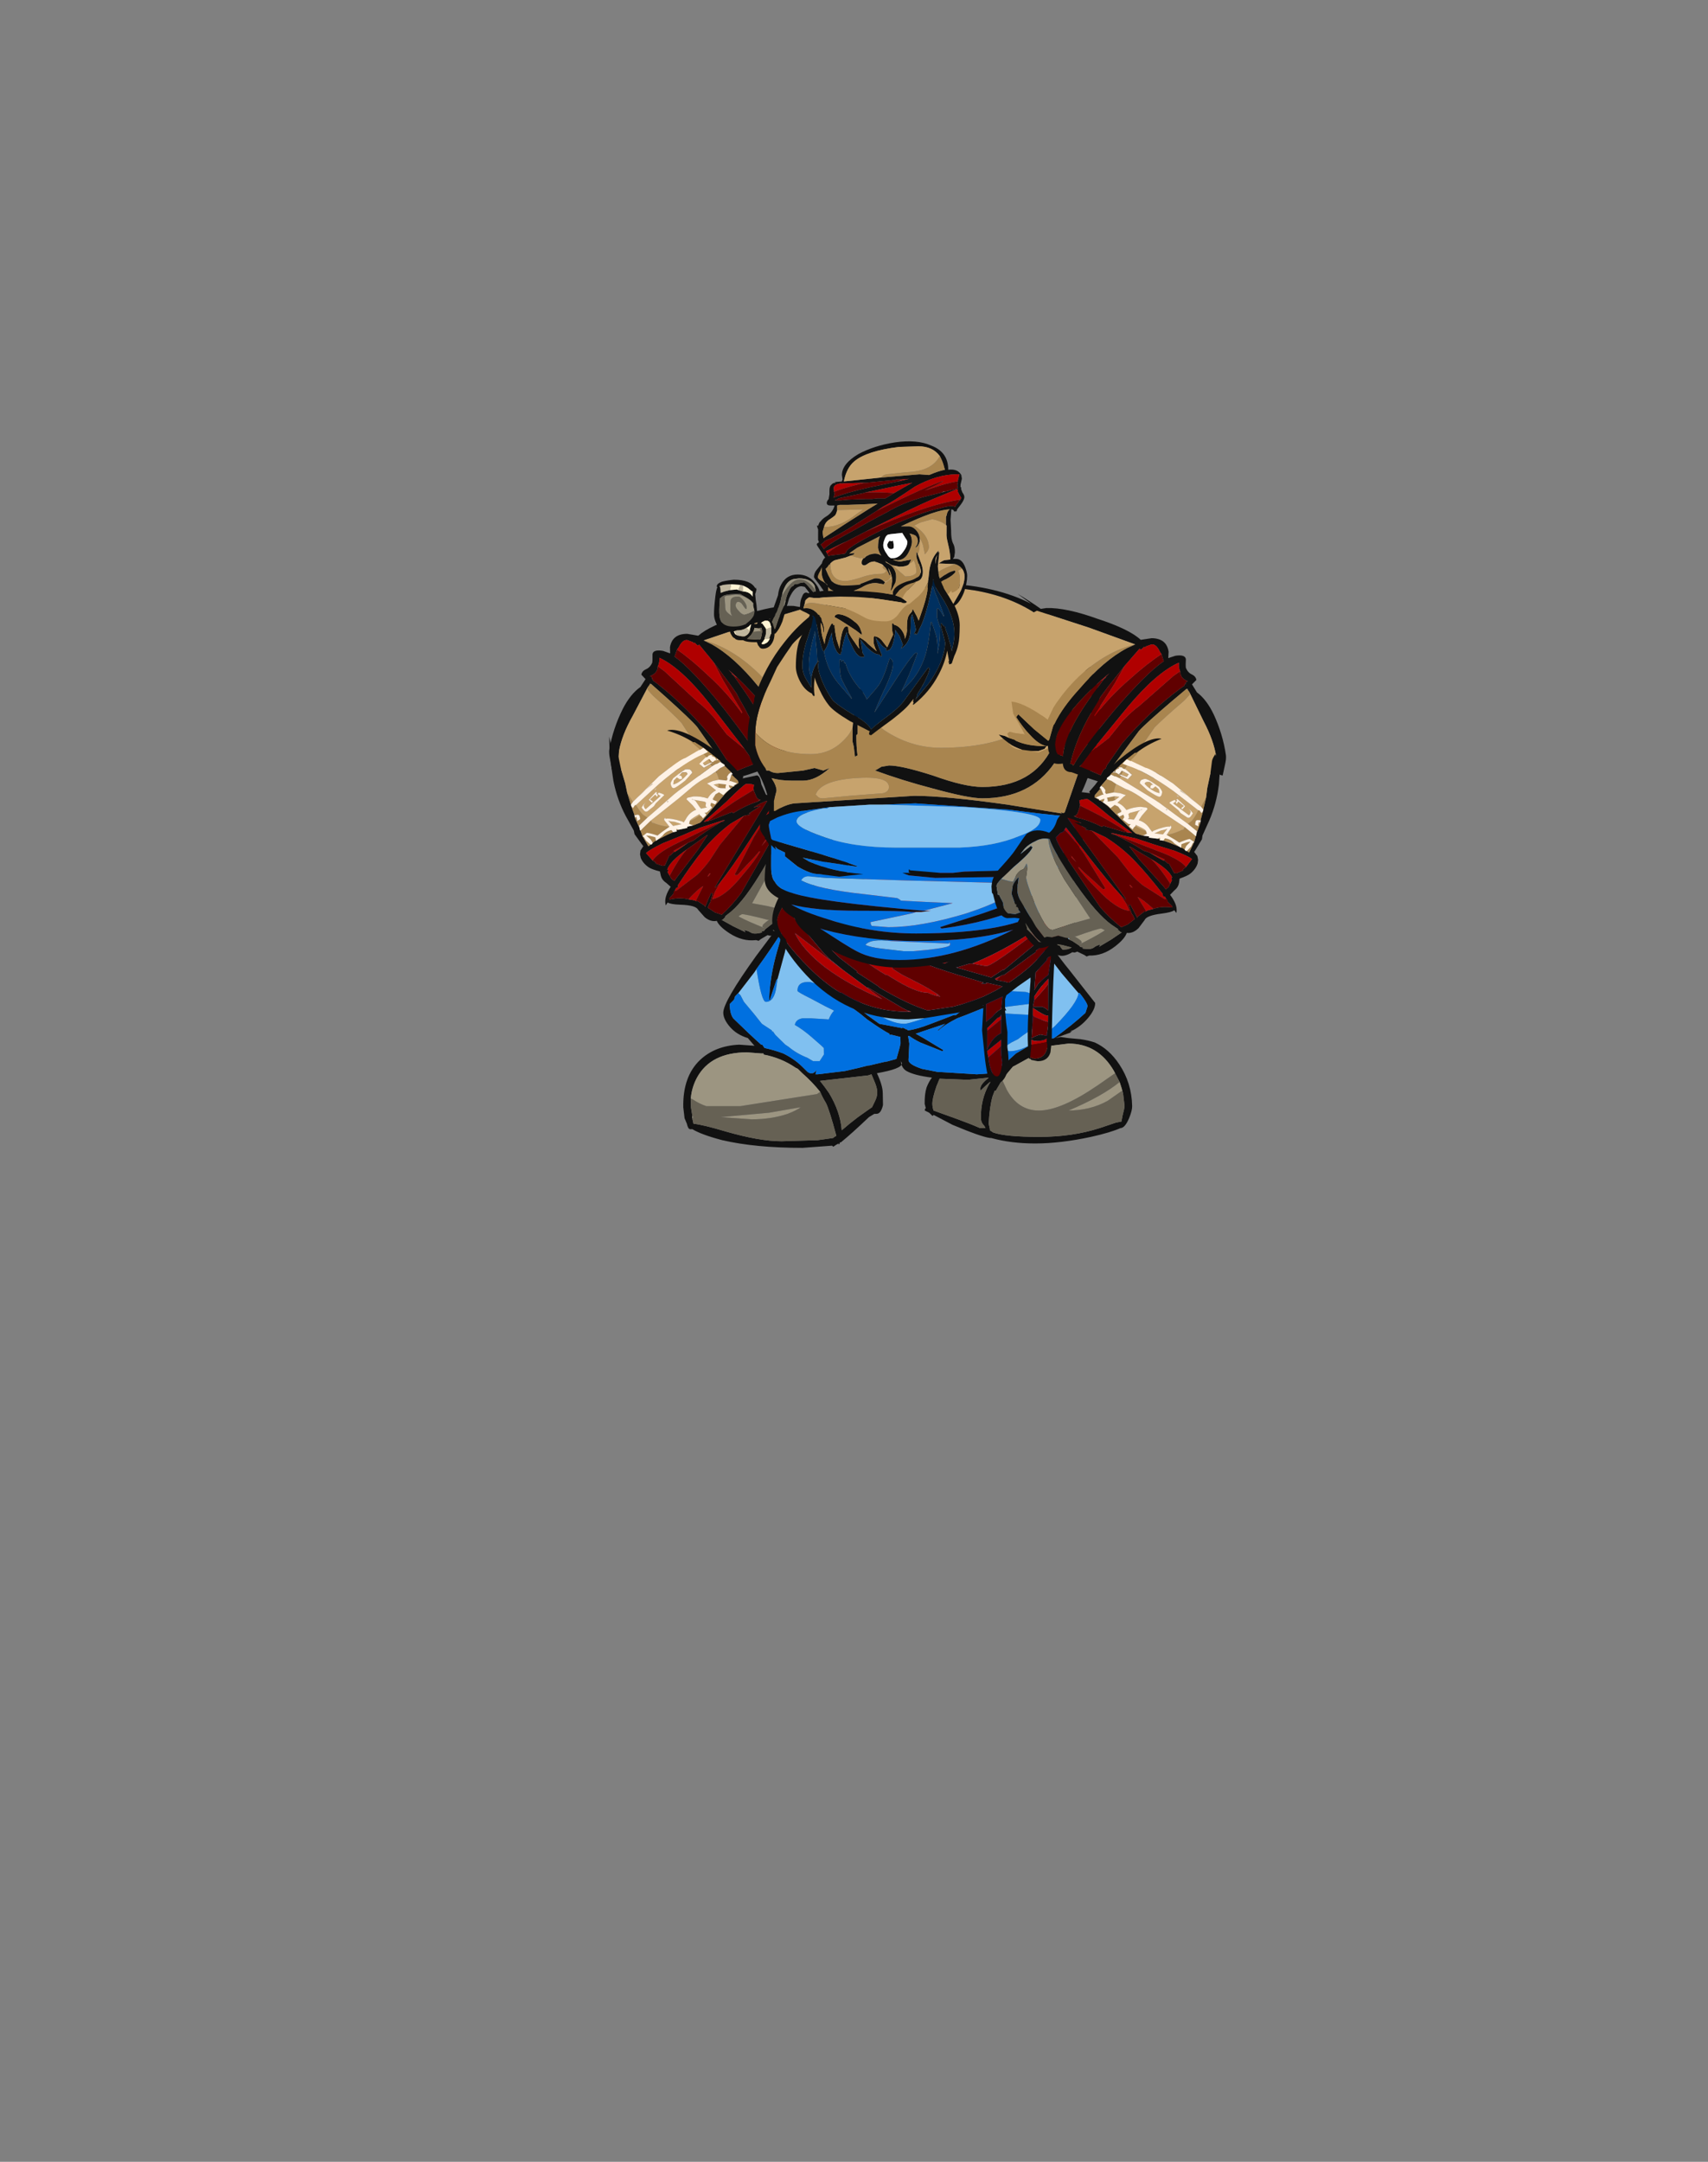 <?xml version="1.0" encoding="UTF-8" standalone="no"?>
<svg xmlns:ffdec="https://www.free-decompiler.com/flash" xmlns:xlink="http://www.w3.org/1999/xlink" ffdec:objectType="frame" height="613.45px" width="484.75px" xmlns="http://www.w3.org/2000/svg">
  <rect width="100%" height="100%" fill="#808080" stroke="none"/>
  <g transform="matrix(1.0, 0.0, 0.0, 1.0, 252.0, 317.85)">
    <use ffdec:characterId="953" ffdec:characterName="a_BurlyArm3" height="54.6" transform="matrix(-0.983, -0.17, -0.175, 0.984, -8.556, -142.761)" width="63.0" xlink:href="#sprite0"/>
    <use ffdec:characterId="951" ffdec:characterName="a_BurlyForearm" height="66.5" transform="matrix(-0.977, 0.209, 0.203, 0.975, -21.308, -121.186)" width="60.55" xlink:href="#sprite1"/>
    <use ffdec:characterId="961" ffdec:characterName="a_BurlyLegs" height="84.35" id="boat" transform="matrix(0.89, 0.0, 0.016, 0.89, -59.223, -67.199)" width="143.15" xlink:href="#sprite2"/>
    <use ffdec:characterId="959" ffdec:characterName="a_Belt04" height="61.25" transform="matrix(1.028, 0.0, -0.005, 1.028, -32.761, -73.567)" width="84.0" xlink:href="#sprite3"/>
    <use ffdec:characterId="949" ffdec:characterName="a_Torso06" height="107.1" transform="matrix(1.024, 0.0, -0.005, 1.024, -39.569, -152.955)" width="97.65" xlink:href="#sprite4"/>
    <use ffdec:characterId="953" ffdec:characterName="a_BurlyArm3" height="54.6" transform="matrix(0.988, -0.149, 0.143, 0.987, 26.677, -142.549)" width="63.0" xlink:href="#sprite0"/>
    <use ffdec:characterId="951" ffdec:characterName="a_BurlyForearm" height="66.5" transform="matrix(0.989, 0.122, -0.127, 0.99, 35.664, -115.164)" width="60.55" xlink:href="#sprite1"/>
    <use ffdec:characterId="986" ffdec:characterName="WholeHead2" height="159.0" transform="matrix(0.526, 0.0, -0.003, 0.525, -49.077, -192.672)" width="136.5" xlink:href="#sprite5"/>
  </g>
  <defs>
    <g id="sprite0" transform="matrix(1.0, 0.0, 0.0, 1.0, 31.5, 27.3)">
      <use ffdec:characterId="952" height="7.8" transform="matrix(7.0, 0.0, 0.0, 7.0, -31.5, -27.3)" width="9.0" xlink:href="#shape0"/>
    </g>
    <g id="shape0" transform="matrix(1.0, 0.0, 0.0, 1.0, 4.5, 3.9)">
      <path d="M-2.25 -3.85 L-2.35 -3.9 -1.85 -3.9 Q-1.05 -3.8 0.15 -3.15 1.35 -2.55 1.75 -2.05 L2.2 -2.05 Q2.8 -1.95 2.8 -1.4 L2.75 -1.15 3.05 -1.2 Q3.45 -1.2 3.45 -1.0 3.4 -0.75 3.4 -0.65 3.45 -0.45 3.6 -0.35 3.75 -0.25 3.75 -0.1 L3.55 0.05 3.7 0.4 Q4.05 0.75 4.25 1.4 4.5 2.25 4.5 3.1 4.5 3.25 4.4 3.5 L4.25 3.9 Q4.1 3.85 4.05 3.75 4.0 3.65 4.05 3.55 L4.1 3.1 Q4.1 2.45 3.8 1.6 L3.4 0.35 3.35 0.25 3.35 0.2 3.3 0.2 2.65 0.6 Q1.45 1.35 1.15 1.6 L-0.05 2.8 0.0 2.8 0.1 2.85 Q0.35 2.9 0.7 3.05 L0.65 3.05 0.85 3.15 1.25 3.3 1.45 3.4 1.75 3.4 1.8 3.45 1.75 3.55 1.55 3.6 1.3 3.6 Q0.7 3.6 0.15 3.35 -0.1 3.25 -0.25 3.15 L-0.3 3.1 -0.65 3.45 -1.25 3.15 Q-1.7 2.9 -1.8 2.85 -2.1 2.8 -2.1 2.5 L-2.1 2.45 Q-2.5 2.45 -2.55 2.25 L-2.55 2.1 -2.6 1.85 -2.6 1.75 -2.6 1.65 -2.65 1.65 Q-2.95 1.55 -3.25 1.1 -3.5 0.75 -3.7 0.3 L-3.6 0.2 -3.05 0.9 -2.55 1.45 -2.5 1.4 -2.3 0.95 -2.25 0.85 -2.2 0.8 Q-1.8 0.2 -1.0 -0.45 0.15 -1.45 1.15 -1.8 L1.5 -1.9 -0.25 -2.85 -2.25 -3.85 M0.1 -0.75 L0.3 -0.9 -0.1 -0.65 Q-1.6 0.35 -2.1 1.15 -2.25 1.4 -2.3 1.65 L-2.3 1.85 Q-2.3 1.95 -2.25 2.05 L-2.05 2.15 Q-1.85 1.2 -0.4 -0.25 L0.05 -0.7 0.15 -0.75 0.1 -0.75 M0.95 -1.1 L0.15 -0.35 -0.2 0.0 -0.35 0.2 Q-1.35 1.35 -1.8 2.5 L-1.7 2.55 -1.7 2.6 -1.65 2.55 Q-1.25 2.0 0.25 0.65 1.8 -0.7 2.55 -1.05 L2.5 -1.35 2.45 -1.45 Q2.35 -1.8 2.15 -1.8 L1.9 -1.75 1.9 -1.7 1.85 -1.75 1.7 -1.65 1.65 -1.7 0.95 -1.1 M-0.9 2.15 L-1.4 2.65 -1.45 2.65 Q-1.4 2.7 -1.05 2.9 L-0.65 3.15 -0.5 2.95 -0.4 2.9 -0.35 2.8 0.4 2.0 Q1.65 0.9 3.05 0.15 L3.25 0.05 3.25 0.0 3.3 0.0 3.3 -0.05 Q3.35 -0.1 3.4 -0.1 3.15 -0.25 3.15 -0.45 L3.15 -0.55 Q3.1 -0.7 3.15 -0.9 2.2 -0.65 0.8 0.6 L-0.9 2.15 M-4.25 1.0 L-4.1 1.1 -3.9 1.2 -3.85 1.25 Q-3.4 1.55 -2.65 1.65 L-2.75 1.75 -3.0 1.8 -3.3 1.75 -3.65 1.65 Q-3.85 1.55 -4.05 1.4 L-4.15 1.3 Q-4.4 1.05 -4.5 0.9 L-4.25 1.0" fill="#111111" fill-rule="evenodd" stroke="none"/>
      <path d="M0.1 -0.75 L0.15 -0.75 0.05 -0.7 -0.4 -0.25 Q-1.85 1.2 -2.05 2.15 L-2.25 2.05 Q-2.3 1.95 -2.3 1.85 L-2.3 1.65 Q-2.25 1.4 -2.1 1.15 -1.6 0.35 -0.1 -0.65 L-0.05 -0.65 0.1 -0.75 M0.95 -1.1 L0.45 -0.45 -0.55 0.7 -0.55 0.75 Q0.15 0.05 1.1 -0.55 1.85 -1.05 2.5 -1.35 L2.55 -1.05 Q1.8 -0.7 0.25 0.65 -1.25 2.0 -1.65 2.55 L-1.7 2.6 -1.7 2.55 -1.8 2.5 Q-1.35 1.35 -0.35 0.2 L-0.2 0.0 0.15 -0.35 0.95 -1.1 M3.15 -0.55 L3.15 -0.45 Q3.15 -0.25 3.4 -0.1 3.35 -0.1 3.3 -0.05 L3.3 0.0 3.25 0.0 3.25 0.05 3.05 0.15 Q1.65 0.9 0.4 2.0 L-0.35 2.8 -0.4 2.9 -0.5 2.95 -0.65 3.15 -1.05 2.9 Q-1.4 2.7 -1.45 2.65 L-1.4 2.65 -0.9 2.15 -0.1 1.7 0.55 1.1 Q1.0 0.75 1.3 0.6 L2.85 -0.4 3.15 -0.55" fill="#600000" fill-rule="evenodd" stroke="none"/>
      <path d="M-0.1 -0.65 L0.3 -0.9 0.1 -0.75 -0.05 -0.65 -0.1 -0.65 M2.5 -1.35 Q1.85 -1.05 1.1 -0.55 0.15 0.05 -0.55 0.75 L-0.55 0.7 0.45 -0.45 0.95 -1.1 1.65 -1.7 1.7 -1.65 1.85 -1.75 1.9 -1.7 1.9 -1.75 2.15 -1.8 Q2.35 -1.8 2.45 -1.45 L2.5 -1.35 M-1.7 2.55 L-1.7 2.6 -1.65 2.55 -1.7 2.6 -1.7 2.55 M-0.9 2.15 L0.8 0.6 Q2.2 -0.65 3.15 -0.9 3.1 -0.7 3.15 -0.55 L2.85 -0.4 1.3 0.6 Q1.0 0.75 0.55 1.1 L-0.1 1.7 -0.9 2.15" fill="#b00000" fill-rule="evenodd" stroke="none"/>
      <path d="M-2.25 -3.85 L-0.25 -2.85 1.5 -1.9 Q0.3 -1.8 -0.95 -0.95 -1.65 -0.45 -2.15 0.15 L-2.45 0.6 -2.6 0.45 Q-3.35 -0.25 -3.8 -0.35 L-3.8 0.15 -3.45 1.05 -3.8 0.95 -4.05 0.85 -4.15 0.9 -4.15 0.95 -4.1 1.1 -4.25 1.0 Q-4.35 0.7 -4.3 0.35 L-4.2 -0.4 Q-4.0 -1.15 -3.8 -1.85 -3.15 -3.6 -2.25 -3.85 M-2.65 1.65 L-2.6 1.65 -2.6 1.75 -3.0 1.85 -3.3 1.75 -3.0 1.8 -2.75 1.75 -2.65 1.65 M1.25 3.3 L0.85 3.15 Q0.95 3.1 1.0 3.0 L1.05 2.75 Q1.05 2.6 0.8 2.4 L0.9 2.45 1.1 2.3 1.8 1.55 Q2.2 1.25 3.15 0.65 L3.4 0.45 3.4 0.35 3.8 1.6 Q4.1 2.45 4.1 3.1 L4.05 3.55 Q4.0 3.65 4.05 3.75 4.0 3.8 3.9 3.8 L3.0 3.55 Q2.15 3.3 1.3 3.3 L1.25 3.3 M-4.15 1.3 L-4.05 1.4 Q-3.85 1.55 -3.65 1.65 -4.0 1.6 -4.15 1.3" fill="#c7a36d" fill-rule="evenodd" stroke="none"/>
      <path d="M1.5 -1.9 L1.15 -1.8 Q0.15 -1.45 -1.0 -0.45 -1.8 0.2 -2.2 0.8 L-2.25 0.85 -2.3 0.95 -2.5 1.4 -2.55 1.45 -3.05 0.9 -3.6 0.2 -3.7 0.3 Q-3.5 0.75 -3.25 1.1 -2.95 1.55 -2.65 1.65 -3.4 1.55 -3.85 1.25 L-3.9 1.2 -4.1 1.1 -4.15 0.95 -4.15 0.9 -4.05 0.85 -3.8 0.95 -3.45 1.05 -3.8 0.15 -3.8 -0.35 Q-3.35 -0.25 -2.6 0.45 L-2.45 0.6 -2.15 0.15 Q-1.65 -0.45 -0.95 -0.95 0.3 -1.8 1.5 -1.9 M0.85 3.15 L0.65 3.05 0.7 3.05 Q0.35 2.9 0.1 2.85 L0.0 2.8 -0.05 2.8 1.15 1.6 Q1.45 1.35 2.65 0.6 L3.3 0.2 3.35 0.25 3.4 0.35 3.4 0.45 3.15 0.65 Q2.2 1.25 1.8 1.55 L1.1 2.3 0.9 2.45 0.8 2.4 Q1.05 2.6 1.05 2.75 L1.0 3.0 Q0.95 3.1 0.85 3.15" fill="#a9854f" fill-rule="evenodd" stroke="none"/>
    </g>
    <g id="sprite1" transform="matrix(1.0, 0.0, 0.0, 1.0, 30.1, 33.25)">
      <use ffdec:characterId="950" height="9.5" transform="matrix(7.0, 0.0, 0.0, 7.0, -30.1, -33.25)" width="8.65" xlink:href="#shape1"/>
    </g>
    <g id="shape1" transform="matrix(1.0, 0.0, 0.0, 1.0, 4.3, 4.75)">
      <path d="M3.95 -3.35 L3.95 -3.85 Q3.95 -3.95 4.05 -4.15 L4.1 -4.05 4.1 -4.15 4.05 -4.35 Q4.05 -4.45 4.1 -4.4 L4.1 -4.35 4.15 -4.2 4.15 -4.75 Q4.3 -4.05 4.35 -2.95 L4.35 -2.9 Q4.35 -2.15 4.15 -1.45 L3.95 -0.8 3.95 -0.65 3.75 -0.2 3.7 -0.1 3.85 0.05 3.9 0.2 3.9 0.35 Q3.85 0.6 3.65 0.8 3.55 0.9 3.25 1.05 L3.25 1.2 Q3.25 1.4 3.1 1.55 L2.95 1.75 Q3.3 2.1 3.3 2.4 L3.3 2.45 3.2 2.35 Q3.1 2.45 2.7 2.55 2.1 2.7 2.05 2.9 L1.85 3.25 Q1.65 3.5 1.4 3.5 1.35 3.75 1.0 4.1 0.55 4.55 0.0 4.6 L-0.1 4.65 -0.2 4.6 -0.5 4.5 -0.6 4.55 -0.7 4.55 Q-0.95 4.75 -1.15 4.75 -1.45 4.75 -1.65 4.45 L-1.65 4.4 -1.75 4.45 Q-1.95 4.55 -2.1 4.55 -2.25 4.55 -2.7 4.1 -3.05 3.7 -3.05 3.6 L-3.0 3.45 -3.2 3.45 -3.5 3.5 Q-3.85 3.5 -4.1 2.85 L-4.2 2.6 -4.25 2.55 -4.3 2.3 -4.3 2.15 Q-4.3 1.85 -4.0 1.45 -3.65 0.95 -3.55 0.75 -3.25 0.15 -3.15 0.0 -2.8 -0.3 -2.25 -0.15 -2.05 -0.35 -2.0 -0.7 -1.9 -1.0 -1.6 -1.1 L-1.5 -1.55 -1.5 -1.7 Q-1.5 -1.9 -1.4 -1.95 L-0.8 -1.95 -0.85 -2.0 -0.65 -2.3 Q-0.35 -2.85 0.2 -3.45 1.25 -4.55 1.8 -4.5 1.25 -4.2 0.85 -3.8 L0.8 -3.8 0.45 -3.45 Q0.2 -3.15 -0.05 -2.85 L-0.1 -2.75 -0.2 -2.65 -0.2 -2.6 -0.4 -2.3 -0.45 -2.2 -0.4 -2.2 -0.6 -1.9 Q-0.6 -1.85 -0.6 -1.8 -0.3 -1.7 0.0 -1.5 L0.65 -1.0 Q1.15 -0.6 1.25 -0.55 L1.55 -0.5 1.8 -0.5 1.8 -0.45 2.15 -0.45 2.25 -0.45 2.25 -0.4 2.4 -0.4 2.65 -0.35 3.2 -0.2 3.3 -0.15 3.35 -0.1 3.4 -0.1 3.5 -0.05 3.65 -0.5 3.7 -0.85 3.8 -1.3 3.8 -1.4 3.8 -1.45 3.85 -1.8 3.85 -1.85 3.9 -2.35 3.9 -2.75 3.95 -3.35 M-1.2 -0.9 Q-0.7 -0.85 -0.15 -0.65 L-0.15 -0.65 -0.1 -0.7 0.8 -0.55 0.9 -0.55 1.1 -0.55 0.05 -1.15 Q-0.8 -1.7 -0.9 -1.7 L-1.1 -1.65 -1.2 -1.6 -1.15 -1.45 -1.15 -1.4 -1.15 -1.35 -1.2 -1.1 Q-1.2 -1.05 -1.3 -0.95 L-1.35 -0.95 -1.2 -0.9 M0.3 -0.4 L0.4 -0.4 Q1.15 -0.15 1.65 0.1 L1.9 0.15 2.25 0.3 2.5 0.4 2.55 0.4 2.7 0.5 2.75 0.5 3.0 0.85 3.1 0.85 3.35 0.7 3.35 0.65 3.45 0.55 3.65 0.2 Q3.5 0.1 2.9 -0.05 L2.05 -0.2 1.3 -0.35 0.3 -0.45 0.25 -0.45 0.3 -0.4 M1.2 -0.55 L1.2 -0.55 M2.9 1.3 L2.95 1.15 2.9 1.05 2.95 1.05 Q2.8 0.75 2.0 0.4 L1.3 0.1 1.2 0.05 1.05 0.0 1.55 0.5 2.65 1.45 2.75 1.55 2.85 1.45 2.9 1.3 M2.35 2.4 Q2.65 2.25 3.05 2.25 L3.1 2.25 3.1 2.2 2.9 2.05 2.75 1.85 2.7 1.85 2.65 1.8 2.65 1.75 Q1.95 1.05 1.4 0.6 0.8 0.1 0.05 -0.25 L-0.55 -0.45 -0.8 -0.45 -0.8 -0.5 -0.75 -0.5 -1.3 -0.7 -1.0 -0.7 -1.3 -0.8 -1.55 -0.85 -1.6 -0.85 1.2 2.15 1.15 2.15 0.95 2.0 Q0.4 1.55 -0.65 0.5 L-1.6 -0.45 -1.65 -0.35 Q-1.65 -0.25 -1.8 -0.2 L-1.95 0.0 Q-1.95 0.15 -1.3 0.9 L-0.6 1.7 0.2 2.6 Q0.65 3.0 1.15 3.3 L1.4 3.15 1.65 2.9 1.55 2.75 1.5 2.7 1.35 2.4 1.35 2.35 1.4 2.35 Q1.55 2.55 1.75 2.85 L1.75 2.8 2.0 2.55 2.05 2.55 2.1 2.5 2.35 2.4 M-0.9 4.05 L-0.75 4.1 -0.45 4.25 -0.4 4.3 -0.3 4.3 -0.3 4.35 -0.2 4.35 Q0.05 4.35 0.15 4.25 0.25 4.15 0.4 4.1 L0.35 4.2 0.8 3.85 1.2 3.5 1.15 3.5 1.0 3.4 1.05 3.4 0.75 3.25 Q0.1 2.9 -0.9 1.8 -2.0 0.55 -2.2 0.1 L-2.25 0.1 -2.3 0.1 Q-2.55 0.1 -2.75 0.25 -3.0 0.4 -3.15 0.6 L-3.3 0.85 -2.9 0.45 -2.9 0.5 -2.85 0.5 Q-2.85 0.7 -3.5 1.4 L-3.95 1.95 Q-4.1 2.15 -4.1 2.25 L-4.0 2.6 -3.95 2.6 -3.75 2.9 -3.7 3.1 Q-3.6 3.25 -3.5 3.3 L-3.2 3.3 -3.0 3.2 -3.1 3.1 -3.1 3.05 -3.15 3.0 -3.2 3.0 -3.2 2.9 -3.25 2.9 -3.45 2.5 -3.45 2.15 Q-3.4 2.0 -3.3 1.85 L-3.25 1.8 -3.25 2.2 Q-3.25 2.5 -3.0 2.8 -2.7 3.2 -2.45 3.5 L-2.3 3.7 -1.9 4.1 -1.8 4.05 -1.6 4.05 -1.35 3.95 -1.05 4.0 -0.95 4.0 -0.9 4.05 M-1.25 4.35 L-1.1 4.5 -0.9 4.45 -0.8 4.4 -0.75 4.35 -0.85 4.35 -1.2 4.3 -1.35 4.3 Q-1.35 4.35 -1.25 4.35 M-2.05 4.3 L-2.0 4.3 Q-2.25 4.2 -2.7 3.65 L-2.75 3.6 -2.65 3.8 -2.65 3.85 -2.45 4.0 -2.1 4.3 -2.05 4.3" fill="#111111" fill-rule="evenodd" stroke="none"/>
      <path d="M0.85 -3.8 L0.95 -3.85 0.65 -3.45 0.5 -3.5 0.35 -3.3 0.55 -3.25 0.45 -3.1 Q0.4 -3.1 0.35 -3.15 L0.25 -3.15 0.2 -3.1 0.25 -3.1 0.15 -3.05 Q0.1 -3.0 0.1 -2.95 L0.1 -2.9 0.05 -2.95 0.0 -2.9 0.15 -2.9 0.35 -2.8 0.3 -2.7 0.15 -2.75 0.1 -2.75 -0.05 -2.8 -0.1 -2.75 -0.05 -2.85 Q0.2 -3.15 0.45 -3.45 L0.8 -3.8 0.85 -3.8 M3.9 -2.35 L3.85 -1.85 3.75 -1.95 3.8 -2.1 3.9 -2.35 M3.85 -1.8 L3.8 -1.45 3.8 -1.4 3.7 -1.4 Q3.6 -1.4 3.6 -1.3 L3.6 -1.2 3.75 -1.15 Q3.7 -1.2 3.75 -1.35 L3.8 -1.3 3.7 -0.85 3.65 -0.5 3.5 -0.05 3.4 -0.1 3.55 -0.3 3.6 -0.45 3.65 -0.5 3.45 -0.6 Q3.3 -0.55 3.05 -0.4 L2.85 -0.5 2.5 -0.65 Q2.85 -0.75 3.2 -1.0 L3.1 -0.9 3.2 -1.05 3.6 -0.8 Q3.65 -0.75 3.7 -0.75 L3.7 -0.95 3.3 -1.2 3.45 -1.35 Q3.55 -1.5 3.65 -1.8 L3.7 -1.8 3.8 -1.7 3.85 -1.8 M3.3 -0.15 L3.2 -0.2 2.65 -0.35 2.4 -0.4 2.45 -0.5 Q2.7 -0.5 2.85 -0.35 L3.15 -0.2 3.15 -0.35 3.35 -0.45 3.5 -0.5 3.35 -0.3 3.3 -0.15 M2.25 -0.45 L2.15 -0.45 2.25 -0.5 2.25 -0.45 M1.55 -0.5 L1.25 -0.55 Q1.15 -0.6 0.65 -1.0 L0.0 -1.5 Q-0.3 -1.7 -0.6 -1.8 -0.6 -1.85 -0.6 -1.9 L-0.4 -2.2 -0.25 -1.95 -0.3 -1.95 -0.55 -1.8 -0.4 -1.75 -0.4 -1.7 -0.2 -1.8 -0.2 -1.75 Q-0.2 -1.7 -0.25 -1.65 L-0.05 -1.55 0.1 -1.45 0.25 -1.6 0.4 -1.55 0.55 -1.35 0.4 -1.25 0.5 -1.15 0.65 -1.25 0.7 -1.15 0.65 -1.05 0.9 -0.9 1.0 -0.9 0.95 -0.85 0.95 -0.8 1.1 -0.7 1.15 -0.8 1.2 -0.85 Q1.4 -0.75 1.65 -0.7 L1.7 -0.6 1.55 -0.5 M-0.4 -2.3 L-0.2 -2.6 0.0 -2.55 0.2 -2.45 Q0.15 -2.25 0.15 -2.1 L-0.15 -2.0 -0.2 -2.05 -0.2 -2.15 -0.3 -2.25 -0.4 -2.3 M0.35 -2.85 L0.25 -2.85 0.3 -2.9 0.35 -3.0 0.4 -3.0 0.35 -2.85 M0.25 -1.8 L0.15 -1.75 -0.05 -1.7 -0.05 -1.75 -0.1 -1.85 0.2 -1.95 Q0.2 -1.85 0.25 -1.8 M2.0 -0.65 L2.0 -0.65 M-0.15 -2.7 L-0.15 -2.7" fill="#a9854f" fill-rule="evenodd" stroke="none"/>
      <path d="M0.95 -3.85 Q1.55 -4.05 2.65 -3.8 3.25 -3.7 3.7 -3.5 L3.95 -3.35 3.9 -2.75 3.9 -2.35 3.8 -2.1 3.75 -1.95 3.2 -2.3 2.5 -2.75 Q1.5 -3.25 1.3 -3.25 L0.7 -3.45 0.65 -3.45 0.95 -3.85 M1.95 -2.45 L2.0 -2.3 Q1.85 -2.3 1.65 -2.4 1.45 -2.5 1.35 -2.6 1.35 -2.7 1.55 -2.7 L1.7 -2.6 1.65 -2.6 1.6 -2.55 1.6 -2.45 1.7 -2.45 1.8 -2.55 1.95 -2.45 M2.1 -2.35 Q2.1 -2.4 1.95 -2.55 L1.65 -2.7 Q1.55 -2.75 1.4 -2.8 1.15 -2.8 1.15 -2.6 L1.5 -2.35 Q1.9 -2.15 2.0 -2.15 2.1 -2.15 2.1 -2.35 M3.3 -1.2 L2.85 -1.45 Q2.4 -1.7 2.05 -1.9 L1.85 -2.0 0.3 -2.7 0.35 -2.8 0.65 -2.7 0.8 -2.9 0.5 -3.1 0.45 -3.1 0.55 -3.25 Q1.35 -3.1 2.55 -2.45 L3.65 -1.8 Q3.55 -1.5 3.45 -1.35 L3.3 -1.2 M2.75 -2.25 L2.8 -2.25 2.7 -2.3 2.75 -2.25 M2.7 -2.05 L2.65 -2.1 Q2.45 -2.0 2.45 -1.95 L2.85 -1.7 2.95 -1.6 3.25 -1.45 3.3 -1.45 Q3.35 -1.45 3.4 -1.55 L3.45 -1.65 3.35 -1.75 3.2 -1.85 Q3.35 -1.75 3.35 -1.7 3.35 -1.6 3.3 -1.55 L2.6 -1.95 2.7 -2.05 M2.7 -2.1 L2.75 -2.1 2.7 -2.0 2.75 -1.95 2.8 -2.05 3.05 -1.9 2.95 -1.8 3.0 -1.75 3.1 -1.9 2.75 -2.15 2.7 -2.1 M2.85 -2.5 L2.8 -2.5 Q3.2 -2.3 3.5 -2.1 L3.25 -2.25 2.85 -2.5 M0.35 -2.85 L0.4 -3.0 0.65 -2.9 0.6 -2.8 0.55 -2.8 0.35 -2.85 M0.2 -1.95 L0.4 -1.95 0.25 -1.8 Q0.2 -1.85 0.2 -1.95 M2.5 -0.65 L2.65 -0.95 2.65 -1.0 2.6 -1.05 2.6 -1.0 Q2.4 -1.0 1.95 -0.75 L1.9 -0.7 1.8 -0.8 Q1.6 -1.05 1.3 -1.1 L1.4 -1.3 1.6 -1.6 1.55 -1.65 1.3 -1.65 Q1.0 -1.6 0.75 -1.45 L0.7 -1.5 Q0.55 -1.65 0.35 -1.7 L0.55 -1.95 0.65 -2.05 0.4 -2.1 0.15 -2.1 Q0.15 -2.25 0.2 -2.45 L0.6 -2.3 Q0.85 -2.25 1.25 -2.05 L1.9 -1.7 Q2.7 -1.3 3.2 -1.05 L3.1 -0.9 3.2 -1.0 Q2.85 -0.75 2.5 -0.65 M1.35 -1.55 L1.25 -1.45 1.15 -1.2 1.1 -1.1 0.85 -1.1 0.9 -1.15 0.85 -1.3 0.9 -1.35 1.4 -1.55 1.35 -1.55 M1.2 -0.85 L1.2 -0.9 1.35 -0.85 Q1.65 -0.75 1.65 -0.7 1.4 -0.75 1.2 -0.85 M0.55 -1.35 L0.4 -1.55 0.55 -1.4 0.55 -1.35 M2.35 -1.65 L2.35 -1.7 2.4 -1.65 2.35 -1.65 M2.0 -0.65 L2.25 -0.8 2.4 -0.85 2.5 -0.9 2.35 -0.65 2.0 -0.65" fill="#c7a36d" fill-rule="evenodd" stroke="none"/>
      <path d="M0.9 -0.55 Q0.9 -0.6 -0.3 -1.1 -0.85 -1.3 -1.15 -1.4 L-1.15 -1.45 -1.2 -1.6 -1.1 -1.65 -0.9 -1.7 Q-0.8 -1.7 0.05 -1.15 L1.1 -0.55 0.9 -0.55 M-1.3 -0.95 L-1.2 -0.9 -1.35 -0.95 -1.3 -0.95 M0.3 -0.4 L0.25 -0.45 0.3 -0.45 1.3 -0.35 2.05 -0.2 2.9 -0.05 Q3.5 0.1 3.65 0.2 L3.45 0.55 Q3.2 0.3 2.45 0.1 L0.25 -0.45 0.3 -0.4 M2.5 0.4 L2.25 0.3 1.9 0.15 2.55 0.35 2.5 0.4 M2.0 0.4 Q2.8 0.75 2.95 1.05 L2.9 1.05 2.95 1.15 2.9 1.3 Q2.4 0.7 2.0 0.4 M2.9 2.05 L2.85 1.95 2.75 1.95 1.8 1.5 Q1.55 1.35 1.2 1.05 L0.65 0.5 -0.55 -0.45 0.05 -0.25 Q0.8 0.1 1.4 0.6 1.95 1.05 2.65 1.75 L2.65 1.8 2.7 1.85 2.75 1.85 2.9 2.05 M0.95 2.0 L1.25 2.35 1.4 2.6 Q0.85 2.6 0.0 1.9 -0.65 1.4 -0.9 1.1 L-0.85 1.1 Q-0.75 1.2 -0.3 1.5 L0.2 1.85 Q0.3 1.85 0.3 1.8 L-0.75 0.5 Q-1.3 -0.1 -1.65 -0.35 L-1.6 -0.45 -0.65 0.5 Q0.4 1.55 0.95 2.0 M2.05 2.55 L2.05 2.5 1.65 2.0 Q1.85 2.05 2.35 2.4 L2.1 2.5 2.05 2.55 M1.4 1.65 L1.35 1.65 1.25 1.55 1.3 1.55 1.4 1.65 M-1.6 0.25 L-1.6 0.25 M-1.2 0.75 L-1.35 0.55 -1.0 0.9 -1.2 0.75" fill="#b00000" fill-rule="evenodd" stroke="none"/>
      <path d="M0.35 3.45 L0.5 3.5 0.45 3.55 Q0.15 3.8 -0.45 4.2 L-0.35 4.15 -0.4 4.05 Q-0.55 3.95 -0.7 3.9 L-0.65 3.9 Q0.25 3.45 0.35 3.45 M-2.25 0.1 Q-2.15 0.65 -1.4 1.65 L-0.15 3.1 -0.75 3.35 -1.6 3.75 -1.65 3.75 Q-1.9 3.75 -2.45 2.8 -2.95 1.9 -2.95 1.75 L-2.95 1.45 Q-2.95 1.3 -3.0 1.2 L-3.1 1.45 Q-3.25 1.5 -3.35 1.7 L-3.45 2.0 -3.6 2.0 -3.95 1.95 -3.5 1.4 Q-2.85 0.7 -2.85 0.5 L-2.9 0.5 -2.9 0.45 -3.3 0.85 -3.15 0.6 Q-3.0 0.4 -2.75 0.25 -2.55 0.1 -2.3 0.1 L-2.25 0.1" fill="#9c9581" fill-rule="evenodd" stroke="none"/>
      <path d="M0.35 3.45 Q0.25 3.45 -0.65 3.9 L-0.7 3.9 Q-0.55 3.95 -0.4 4.05 L-0.35 4.15 -0.45 4.2 Q0.15 3.8 0.45 3.55 L0.5 3.5 0.35 3.45 M-2.25 0.1 L-2.2 0.1 Q-2.0 0.55 -0.9 1.8 0.1 2.9 0.75 3.25 L1.05 3.4 1.0 3.4 1.15 3.5 1.2 3.5 0.8 3.85 0.35 4.2 0.4 4.1 Q0.25 4.15 0.15 4.25 0.05 4.35 -0.2 4.35 L-0.3 4.35 -0.3 4.3 -0.4 4.3 -0.45 4.25 -0.75 4.1 -0.9 4.05 -0.9 4.0 -0.95 4.0 -1.05 4.0 -1.35 3.95 -1.6 4.05 -1.8 4.05 -1.9 4.1 -2.3 3.7 -2.45 3.5 Q-2.7 3.2 -3.0 2.8 -3.25 2.5 -3.25 2.2 L-3.25 1.8 -3.3 1.85 Q-3.4 2.0 -3.45 2.15 L-3.45 2.5 -3.25 2.9 -3.2 2.9 -3.2 3.0 -3.15 3.0 -3.1 3.05 -3.1 3.1 -3.0 3.2 -3.2 3.3 -3.5 3.3 Q-3.6 3.25 -3.7 3.1 L-3.75 2.9 -3.95 2.6 -4.0 2.6 -4.1 2.25 Q-4.1 2.15 -3.95 1.95 L-3.6 2.0 -3.45 2.0 -3.35 1.7 Q-3.25 1.5 -3.1 1.45 L-3.0 1.2 Q-2.95 1.3 -2.95 1.45 L-2.95 1.75 Q-2.95 1.9 -2.45 2.8 -1.9 3.75 -1.65 3.75 L-1.6 3.75 -0.75 3.35 -0.15 3.1 -1.4 1.65 Q-2.15 0.65 -2.25 0.1 M-2.05 4.3 L-2.1 4.3 -2.45 4.0 -2.65 3.85 -2.65 3.8 -2.75 3.6 -2.7 3.65 Q-2.25 4.2 -2.0 4.3 L-2.05 4.3 M-1.25 4.35 Q-1.35 4.35 -1.35 4.3 L-1.2 4.3 -0.85 4.35 -0.75 4.35 -0.8 4.4 -0.9 4.45 -1.1 4.5 -1.25 4.35" fill="#666154" fill-rule="evenodd" stroke="none"/>
      <path d="M-0.95 4.0 L-0.9 4.0 -0.9 4.05 -0.95 4.0" fill="#80c0f0" fill-rule="evenodd" stroke="none"/>
      <path d="M0.9 -0.55 L0.8 -0.55 -0.1 -0.7 -0.15 -0.65 -0.15 -0.65 Q-0.7 -0.85 -1.2 -0.9 L-1.3 -0.95 Q-1.2 -1.05 -1.2 -1.1 L-1.15 -1.35 -1.15 -1.4 Q-0.85 -1.3 -0.3 -1.1 0.9 -0.6 0.9 -0.55 M1.9 0.15 L1.65 0.1 Q1.15 -0.15 0.4 -0.4 L0.3 -0.4 0.25 -0.45 2.45 0.1 Q3.2 0.3 3.45 0.55 L3.35 0.65 3.35 0.7 3.1 0.85 3.0 0.85 2.75 0.5 2.7 0.5 2.55 0.4 2.5 0.4 2.55 0.35 1.9 0.15 M2.0 0.4 Q2.4 0.7 2.9 1.3 L2.85 1.45 2.75 1.55 2.65 1.45 1.55 0.5 1.05 0.0 1.2 0.05 1.3 0.1 2.0 0.4 M2.9 2.05 L3.1 2.2 3.1 2.25 3.05 2.25 Q2.65 2.25 2.35 2.4 1.85 2.05 1.65 2.0 L2.05 2.5 2.05 2.55 2.0 2.55 1.75 2.8 1.75 2.85 Q1.55 2.55 1.4 2.35 L1.35 2.35 1.35 2.4 1.5 2.7 1.55 2.75 1.65 2.9 1.4 3.15 1.15 3.3 Q0.65 3.0 0.2 2.6 L-0.6 1.7 -1.3 0.9 Q-1.95 0.15 -1.95 0.0 L-1.8 -0.2 Q-1.65 -0.25 -1.65 -0.35 -1.3 -0.1 -0.75 0.5 L0.3 1.8 Q0.3 1.85 0.2 1.85 L-0.3 1.5 Q-0.75 1.2 -0.85 1.1 L-0.9 1.1 Q-0.65 1.4 0.0 1.9 0.85 2.6 1.4 2.6 L1.25 2.35 0.95 2.0 1.15 2.15 1.2 2.15 -1.6 -0.85 -1.55 -0.85 -1.3 -0.8 -1.0 -0.7 -1.3 -0.7 -0.75 -0.5 -0.8 -0.5 -0.8 -0.45 -0.55 -0.45 0.65 0.5 1.2 1.05 Q1.55 1.35 1.8 1.5 L2.75 1.95 2.85 1.95 2.9 2.05 M1.4 1.65 L1.3 1.55 1.25 1.55 1.35 1.65 1.4 1.65 M-1.2 0.75 L-1.0 0.9 -1.35 0.55 -1.2 0.75 M-1.6 0.25 L-1.6 0.25" fill="#600000" fill-rule="evenodd" stroke="none"/>
      <path d="M3.85 -1.85 L3.85 -1.8 3.8 -1.7 3.7 -1.8 3.65 -1.8 2.55 -2.45 Q1.35 -3.1 0.55 -3.25 L0.35 -3.3 0.5 -3.5 0.65 -3.45 0.7 -3.45 1.3 -3.25 Q1.5 -3.25 2.5 -2.75 L3.2 -2.3 3.75 -1.95 3.85 -1.85 M3.8 -1.4 L3.8 -1.3 3.75 -1.35 Q3.7 -1.2 3.75 -1.15 L3.6 -1.2 3.6 -1.3 Q3.6 -1.4 3.7 -1.4 L3.8 -1.4 M3.4 -0.1 L3.35 -0.1 3.3 -0.15 3.35 -0.3 3.5 -0.5 3.35 -0.45 3.15 -0.35 3.15 -0.2 2.85 -0.35 Q2.7 -0.5 2.45 -0.5 L2.4 -0.4 2.25 -0.4 2.25 -0.45 2.25 -0.5 2.15 -0.45 1.8 -0.45 1.8 -0.5 1.55 -0.5 1.7 -0.6 1.65 -0.7 Q1.65 -0.75 1.35 -0.85 L1.2 -0.9 1.2 -0.85 1.15 -0.8 1.1 -0.7 0.95 -0.8 0.95 -0.85 1.0 -0.9 0.9 -0.9 0.65 -1.05 0.7 -1.15 0.65 -1.25 0.5 -1.15 0.4 -1.25 0.55 -1.35 0.55 -1.4 0.4 -1.55 0.25 -1.6 0.1 -1.45 -0.05 -1.55 -0.25 -1.65 Q-0.2 -1.7 -0.2 -1.75 L-0.2 -1.8 -0.4 -1.7 -0.4 -1.75 -0.55 -1.8 -0.3 -1.95 -0.25 -1.95 -0.4 -2.2 -0.45 -2.2 -0.4 -2.3 -0.3 -2.25 -0.2 -2.15 -0.2 -2.05 -0.15 -2.0 0.15 -2.1 0.4 -2.1 0.65 -2.05 0.55 -1.95 0.35 -1.7 Q0.55 -1.65 0.7 -1.5 L0.75 -1.45 Q1.0 -1.6 1.3 -1.65 L1.55 -1.65 1.6 -1.6 1.4 -1.3 1.3 -1.1 Q1.6 -1.05 1.8 -0.8 L1.9 -0.7 1.95 -0.75 Q2.4 -1.0 2.6 -1.0 L2.6 -1.05 2.65 -1.0 2.65 -0.95 2.5 -0.65 2.85 -0.5 3.05 -0.4 Q3.3 -0.55 3.45 -0.6 L3.65 -0.5 3.6 -0.45 3.55 -0.3 3.4 -0.1 M-0.2 -2.6 L-0.2 -2.65 -0.1 -2.75 -0.05 -2.8 0.1 -2.75 0.15 -2.75 0.3 -2.7 1.85 -2.0 2.05 -1.9 Q2.4 -1.7 2.85 -1.45 L3.3 -1.2 3.7 -0.95 3.7 -0.75 Q3.65 -0.75 3.6 -0.8 L3.2 -1.05 Q2.7 -1.3 1.9 -1.7 L1.25 -2.05 Q0.85 -2.25 0.6 -2.3 L0.2 -2.45 0.0 -2.55 -0.2 -2.6 M2.1 -2.35 Q2.1 -2.15 2.0 -2.15 1.9 -2.15 1.5 -2.35 L1.15 -2.6 Q1.15 -2.8 1.4 -2.8 1.55 -2.75 1.65 -2.7 L1.95 -2.55 Q2.1 -2.4 2.1 -2.35 M1.95 -2.45 L1.8 -2.55 1.7 -2.45 1.6 -2.45 1.6 -2.55 1.65 -2.6 1.7 -2.6 1.55 -2.7 Q1.35 -2.7 1.35 -2.6 1.45 -2.5 1.65 -2.4 1.85 -2.3 2.0 -2.3 L1.95 -2.45 M2.75 -2.25 L2.7 -2.3 2.8 -2.25 2.75 -2.25 M2.85 -2.5 L3.25 -2.25 3.5 -2.1 Q3.2 -2.3 2.8 -2.5 L2.85 -2.5 M2.7 -2.1 L2.75 -2.15 3.1 -1.9 3.0 -1.75 2.95 -1.8 3.05 -1.9 2.8 -2.05 2.75 -1.95 2.7 -2.0 2.75 -2.1 2.7 -2.1 M2.7 -2.05 L2.6 -1.95 3.3 -1.55 Q3.35 -1.6 3.35 -1.7 3.35 -1.75 3.2 -1.85 L3.35 -1.75 3.45 -1.65 3.4 -1.55 Q3.35 -1.45 3.3 -1.45 L3.25 -1.45 2.95 -1.6 2.85 -1.7 2.45 -1.95 Q2.45 -2.0 2.65 -2.1 L2.7 -2.05 M0.35 -2.8 L0.15 -2.9 0.0 -2.9 0.05 -2.95 0.1 -2.9 0.1 -2.95 Q0.1 -3.0 0.15 -3.05 L0.25 -3.1 0.2 -3.1 0.25 -3.15 0.35 -3.15 Q0.4 -3.1 0.45 -3.1 L0.5 -3.1 0.8 -2.9 0.65 -2.7 0.35 -2.8 M0.4 -3.0 L0.35 -3.0 0.3 -2.9 0.25 -2.85 0.35 -2.85 0.55 -2.8 0.6 -2.8 0.65 -2.9 0.4 -3.0 M0.25 -1.8 L0.4 -1.95 0.2 -1.95 -0.1 -1.85 -0.05 -1.75 -0.05 -1.7 0.15 -1.75 0.25 -1.8 M1.35 -1.55 L1.4 -1.55 0.9 -1.35 0.85 -1.3 0.9 -1.15 0.85 -1.1 1.1 -1.1 1.15 -1.2 1.25 -1.45 1.35 -1.55 M2.35 -1.65 L2.4 -1.65 2.35 -1.7 2.35 -1.65 M2.0 -0.65 L2.0 -0.65 2.35 -0.65 2.5 -0.9 2.4 -0.85 2.25 -0.8 2.0 -0.65 M-0.15 -2.7 L-0.15 -2.7" fill="#fff2e5" fill-rule="evenodd" stroke="none"/>
    </g>
    <g id="sprite2" transform="matrix(1.0, 0.0, 0.0, 1.0, 13.3, 63.0)">
      <use ffdec:characterId="960" height="12.05" transform="matrix(7.0, 0.0, 0.0, 7.0, -13.3, -63.0)" width="20.45" xlink:href="#shape2"/>
    </g>
    <g id="shape2" transform="matrix(1.0, 0.0, 0.0, 1.0, 1.9, 9.0)">
      <path d="M2.5 -4.65 L2.85 -5.85 3.2 -7.35 3.7 -7.85 4.0 -8.0 Q4.55 -8.2 5.5 -8.4 L6.9 -8.6 9.3 -8.8 9.95 -8.8 10.65 -8.75 11.35 -8.75 Q11.4 -8.7 12.5 -8.5 13.6 -8.25 13.85 -7.8 14.1 -7.45 14.15 -7.0 L14.2 -6.65 14.3 -6.8 14.3 -6.85 14.35 -6.7 14.3 -6.5 14.35 -6.0 14.35 -5.4 Q14.45 -4.3 14.65 -4.3 14.8 -4.3 15.0 -5.5 L15.45 -4.9 16.2 -4.0 Q16.15 -3.55 15.1 -2.5 L14.4 -1.9 14.15 -1.75 Q13.5 -1.35 13.0 -1.35 12.95 -1.35 12.65 -1.55 L12.7 -1.5 13.1 -1.75 13.4 -1.9 13.6 -2.05 Q14.5 -2.65 14.5 -2.8 14.5 -2.9 14.45 -2.9 L14.05 -3.0 12.3 -3.1 12.2 -3.1 12.2 -3.15 12.7 -3.35 13.9 -3.5 Q14.2 -3.55 14.2 -3.75 14.2 -3.95 13.8 -4.05 L12.95 -4.1 Q12.75 -4.1 11.8 -3.8 L11.05 -3.55 10.6 -3.35 Q8.5 -2.6 8.25 -2.6 7.55 -2.6 6.55 -3.35 6.0 -3.75 5.6 -4.1 5.55 -4.1 5.5 -4.05 5.45 -4.05 5.4 -4.05 5.3 -4.05 4.35 -4.4 L4.0 -4.5 Q3.4 -4.55 3.4 -4.1 3.4 -4.05 4.0 -3.75 L4.65 -3.4 Q4.85 -3.3 5.05 -3.2 4.9 -3.05 4.8 -2.8 L4.0 -2.85 3.6 -2.85 Q3.3 -2.8 3.25 -2.55 3.6 -2.35 4.0 -2.0 L4.45 -1.6 4.55 -1.5 4.55 -1.2 4.35 -0.9 4.05 -0.9 3.8 -1.05 Q3.3 -1.25 2.95 -1.55 L2.8 -1.65 2.35 -2.1 2.25 -2.25 2.2 -2.25 2.2 -2.3 1.75 -2.6 1.4 -3.05 0.95 -3.6 0.8 -3.9 0.7 -4.0 1.45 -4.95 1.55 -5.1 Q1.75 -3.6 1.95 -3.6 2.35 -3.6 2.45 -4.35 L2.5 -4.65 M14.7 -5.9 L14.75 -5.9 14.7 -5.85 14.7 -5.9" fill="#80c0f0" fill-rule="evenodd" stroke="none"/>
      <path d="M14.35 -6.7 L14.3 -6.85 14.3 -6.8 14.2 -6.65 14.15 -7.0 Q14.1 -7.45 13.85 -7.8 13.6 -8.25 12.5 -8.5 11.4 -8.7 11.35 -8.75 L10.65 -8.75 9.95 -8.8 9.3 -8.8 6.9 -8.6 5.5 -8.4 Q4.55 -8.2 4.0 -8.0 L3.7 -7.85 3.2 -7.35 2.85 -5.85 2.5 -4.65 2.45 -4.6 2.15 -3.75 2.15 -3.7 2.1 -3.7 Q2.15 -4.75 2.5 -5.9 L2.7 -6.55 2.75 -6.8 2.8 -6.9 Q2.3 -6.1 1.55 -5.1 L1.45 -4.95 0.7 -4.0 0.55 -3.85 0.5 -3.7 0.3 -3.5 Q0.3 -3.05 0.45 -2.85 L0.55 -2.75 Q1.15 -2.15 1.7 -1.65 L1.75 -1.65 1.85 -1.5 Q2.3 -1.4 2.7 -1.25 3.2 -1.0 3.55 -0.65 L3.8 -0.4 3.9 -0.35 4.0 -0.35 Q4.1 -0.35 4.2 -0.5 L4.15 -0.3 4.25 -0.3 5.5 -0.45 6.15 -0.6 6.55 -0.7 6.6 -0.7 7.45 -0.9 7.3 -0.85 7.85 -1.0 8.0 -1.5 8.05 -1.7 8.05 -2.0 7.65 -2.1 7.55 -2.1 7.55 -2.15 Q7.25 -2.3 6.55 -2.8 L6.25 -3.05 5.85 -3.35 5.75 -3.55 Q5.95 -3.5 6.15 -3.35 L6.55 -3.0 7.1 -2.6 8.15 -2.4 8.15 -2.45 8.2 -2.4 Q8.25 -2.4 8.3 -2.35 L8.35 -2.35 8.4 -2.3 Q8.8 -2.35 9.45 -2.6 L10.5 -3.0 10.6 -3.0 11.05 -3.35 Q11.5 -3.55 11.8 -3.45 L11.95 -3.4 11.85 -3.3 11.8 -3.3 11.05 -3.0 10.65 -2.85 Q10.05 -2.55 9.8 -2.3 L9.75 -2.3 10.1 -2.6 8.75 -2.15 9.1 -1.95 10.0 -1.4 9.95 -1.35 8.95 -1.75 Q8.65 -1.9 8.45 -2.05 L8.4 -2.05 8.45 -1.7 8.4 -0.95 Q8.4 -0.75 9.0 -0.55 L9.75 -0.4 9.9 -0.4 11.5 -0.3 12.2 -0.35 12.4 -0.5 12.85 -0.85 13.3 -1.25 Q13.8 -1.55 14.2 -1.75 L14.45 -1.8 14.55 -1.85 14.75 -1.9 15.05 -1.95 Q15.9 -2.55 16.5 -3.1 L16.6 -3.4 Q16.6 -3.55 16.25 -4.0 L16.2 -4.0 15.45 -4.9 15.0 -5.5 14.75 -5.9 14.7 -5.9 14.65 -6.0 14.4 -6.6 14.35 -6.7 M11.2 -9.0 Q12.9 -8.85 13.7 -8.4 14.4 -8.05 14.4 -7.55 L14.35 -7.35 14.5 -7.0 Q14.7 -6.55 15.1 -6.0 15.4 -5.55 15.8 -5.05 L16.95 -3.55 Q16.95 -3.25 16.6 -2.85 16.25 -2.45 15.8 -2.25 L15.8 -2.2 15.9 -2.3 15.85 -2.3 15.8 -2.2 15.1 -1.95 15.35 -2.0 15.7 -1.95 16.25 -1.9 Q16.6 -1.85 16.9 -1.75 17.55 -1.45 18.0 -0.75 18.55 0.1 18.55 1.15 18.55 1.35 18.4 1.7 18.2 2.15 18.0 2.15 17.55 2.35 16.65 2.55 15.25 2.85 14.1 2.85 13.0 2.85 12.1 2.6 L12.05 2.6 Q11.65 2.55 10.35 2.0 L9.5 1.55 9.45 1.6 9.3 1.45 9.1 1.35 Q9.1 1.25 9.15 1.25 L9.1 1.05 Q9.1 0.6 9.2 0.3 9.3 0.05 9.45 -0.15 8.65 -0.25 8.3 -0.45 8.05 -0.6 8.05 -0.95 L8.05 -0.9 8.1 -0.8 Q8.1 -0.55 6.95 -0.35 7.2 0.2 7.2 0.55 L7.2 1.1 Q7.1 1.5 6.9 1.5 L6.8 1.5 6.55 1.65 Q5.75 2.4 5.25 2.8 L5.2 2.8 5.2 2.85 5.15 2.9 5.15 2.85 5.05 2.9 4.9 3.0 4.85 2.95 3.5 3.05 Q1.35 3.05 -0.15 2.7 -1.1 2.45 -1.5 2.2 L-1.6 2.2 Q-1.7 2.2 -1.75 1.95 L-1.85 1.7 -1.9 1.2 Q-1.9 -0.2 -1.1 -0.95 -0.4 -1.6 0.7 -1.65 L1.4 -1.6 1.35 -1.65 1.1 -1.95 Q0.6 -2.1 0.3 -2.45 0.0 -2.8 0.0 -3.1 0.0 -3.6 1.55 -5.7 2.35 -6.75 3.2 -7.85 L3.3 -8.05 3.35 -8.0 3.35 -7.9 Q3.55 -8.1 4.0 -8.3 4.25 -8.4 4.6 -8.5 5.45 -8.7 6.55 -8.85 L9.85 -9.0 11.2 -9.0 M4.35 0.5 Q4.0 0.05 3.55 -0.35 L3.35 -0.55 3.25 -0.6 Q2.6 -1.05 1.8 -1.2 L1.8 -1.25 1.7 -1.25 1.05 -1.3 Q-0.6 -1.3 -1.25 -0.15 -1.5 0.3 -1.55 0.8 L-1.55 1.2 -1.5 1.55 -1.5 1.6 -1.5 1.7 -1.45 1.95 Q-1.0 2.0 0.0 2.3 1.55 2.75 2.55 2.75 L4.2 2.7 4.9 2.6 Q4.95 2.55 5.05 2.5 4.75 1.3 4.6 1.0 4.45 0.75 4.35 0.5 M7.0 -2.65 L7.0 -2.65 M6.55 -0.25 L4.35 0.0 Q4.55 0.25 4.75 0.55 5.25 1.4 5.3 2.25 5.65 1.95 6.05 1.65 L6.55 1.3 6.7 1.2 6.85 0.9 Q6.95 0.7 6.95 0.5 6.95 0.3 6.8 -0.05 L6.7 -0.3 6.55 -0.25 M9.8 -0.1 L9.65 0.25 Q9.45 0.8 9.45 1.05 9.45 1.2 9.5 1.35 L10.6 1.75 Q11.15 1.95 11.6 2.15 L11.85 2.15 11.8 2.05 Q11.65 1.9 11.65 1.7 11.65 0.85 12.05 0.15 L12.15 0.0 Q11.85 0.25 11.7 0.4 11.65 0.5 11.65 0.35 11.65 0.15 12.05 -0.15 L11.1 -0.05 9.8 -0.1 M17.8 -0.35 L17.75 -0.45 Q17.05 -1.7 15.7 -1.7 L14.9 -1.6 13.25 -0.7 13.15 -0.65 12.85 -0.3 12.65 -0.05 12.35 0.45 12.3 0.45 12.2 0.7 Q12.05 1.2 12.0 1.95 L12.05 2.2 12.05 2.25 12.2 2.35 Q12.75 2.55 14.3 2.55 15.8 2.55 17.05 2.15 L17.8 1.9 18.05 1.85 18.1 1.6 Q18.2 1.25 18.2 1.15 L18.2 1.1 18.15 0.6 Q18.1 0.35 18.0 0.05 L17.8 -0.35" fill="#111111" fill-rule="evenodd" stroke="none"/>
      <path d="M2.5 -4.65 L2.45 -4.35 Q2.35 -3.6 1.95 -3.6 1.75 -3.6 1.55 -5.1 2.3 -6.1 2.8 -6.9 L2.75 -6.8 2.7 -6.55 2.5 -5.9 Q2.15 -4.75 2.1 -3.7 L2.15 -3.7 2.15 -3.75 2.45 -4.6 2.5 -4.65 M0.7 -4.0 L0.8 -3.9 0.95 -3.6 1.4 -3.05 1.75 -2.6 2.2 -2.3 2.2 -2.25 2.25 -2.25 2.35 -2.1 2.8 -1.65 2.95 -1.55 Q3.3 -1.25 3.8 -1.05 L4.05 -0.9 4.35 -0.9 4.55 -1.2 4.55 -1.5 4.45 -1.6 4.0 -2.0 Q3.6 -2.35 3.25 -2.55 3.3 -2.8 3.6 -2.85 L4.0 -2.85 4.8 -2.8 Q4.9 -3.05 5.05 -3.2 4.85 -3.3 4.65 -3.4 L4.0 -3.75 Q3.4 -4.05 3.4 -4.1 3.4 -4.55 4.0 -4.5 L4.35 -4.4 Q5.3 -4.05 5.4 -4.05 5.45 -4.05 5.5 -4.05 5.55 -4.1 5.6 -4.1 6.0 -3.75 6.55 -3.35 7.55 -2.6 8.25 -2.6 8.5 -2.6 10.6 -3.35 L11.05 -3.55 11.8 -3.8 Q12.75 -4.1 12.95 -4.1 L13.8 -4.05 Q14.2 -3.95 14.2 -3.75 14.2 -3.55 13.9 -3.5 L12.7 -3.35 12.2 -3.15 12.2 -3.1 12.3 -3.1 14.05 -3.0 14.45 -2.9 Q14.5 -2.9 14.5 -2.8 14.5 -2.65 13.6 -2.05 L13.4 -1.9 13.1 -1.75 12.7 -1.5 12.65 -1.55 Q12.95 -1.35 13.0 -1.35 13.5 -1.35 14.15 -1.75 L14.4 -1.9 15.1 -2.5 Q16.15 -3.55 16.2 -4.0 L16.25 -4.0 Q16.6 -3.55 16.6 -3.4 L16.5 -3.1 Q15.9 -2.55 15.05 -1.95 L14.75 -1.9 14.55 -1.85 14.45 -1.8 14.2 -1.75 Q13.8 -1.55 13.3 -1.25 L12.85 -0.85 12.4 -0.5 12.2 -0.35 11.5 -0.3 9.9 -0.4 9.75 -0.4 9.0 -0.55 Q8.4 -0.75 8.4 -0.95 L8.45 -1.7 8.4 -2.05 8.45 -2.05 Q8.65 -1.9 8.95 -1.75 L9.95 -1.35 10.0 -1.4 9.1 -1.95 8.75 -2.15 10.1 -2.6 9.75 -2.3 9.8 -2.3 Q10.05 -2.55 10.65 -2.85 L11.05 -3.0 11.8 -3.3 11.85 -3.3 11.95 -3.4 11.8 -3.45 Q11.5 -3.55 11.05 -3.35 L10.6 -3.0 10.5 -3.0 9.45 -2.6 Q8.8 -2.35 8.4 -2.3 L8.35 -2.35 8.3 -2.35 Q8.25 -2.4 8.2 -2.4 L8.15 -2.45 8.15 -2.4 7.1 -2.6 6.55 -3.0 6.15 -3.35 Q5.95 -3.5 5.75 -3.55 L5.85 -3.35 6.25 -3.05 6.55 -2.8 Q7.25 -2.3 7.55 -2.15 L7.55 -2.1 7.65 -2.1 8.05 -2.0 8.05 -1.7 8.0 -1.5 7.85 -1.0 7.3 -0.85 7.45 -0.9 6.6 -0.7 6.55 -0.7 6.15 -0.6 5.5 -0.45 4.25 -0.3 4.15 -0.3 4.2 -0.5 Q4.1 -0.35 4.0 -0.35 L3.9 -0.35 3.8 -0.4 3.55 -0.65 Q3.2 -1.0 2.7 -1.25 2.3 -1.4 1.85 -1.5 L1.75 -1.65 1.7 -1.65 Q1.15 -2.15 0.55 -2.75 L0.45 -2.85 Q0.3 -3.05 0.3 -3.5 L0.5 -3.7 0.55 -3.85 0.7 -4.0 M15.0 -5.5 Q14.8 -4.3 14.65 -4.3 14.45 -4.3 14.35 -5.4 L14.35 -6.0 14.3 -6.5 14.35 -6.7 14.4 -6.6 14.65 -6.0 14.7 -5.9 14.7 -5.85 14.75 -5.9 15.0 -5.5" fill="#0070e0" fill-rule="evenodd" stroke="none"/>
      <path d="M-1.55 0.8 Q-1.5 0.3 -1.25 -0.15 -0.6 -1.3 1.05 -1.3 L1.7 -1.25 1.8 -1.25 1.8 -1.2 Q2.6 -1.05 3.25 -0.6 L3.35 -0.55 3.55 -0.35 Q4.0 0.05 4.35 0.5 L4.2 0.6 0.7 1.15 -0.85 1.15 Q-1.15 1.05 -1.45 0.85 L-1.55 0.8 M-1.5 1.7 L-1.5 1.6 -1.45 1.65 -1.5 1.7 M12.65 -0.05 L12.85 -0.3 13.15 -0.65 13.25 -0.7 14.9 -1.6 15.7 -1.7 Q17.05 -1.7 17.75 -0.45 L17.8 -0.35 17.0 0.2 Q15.3 1.35 14.3 1.35 13.35 1.35 12.85 0.4 L12.65 -0.05 M18.0 0.05 Q18.1 0.35 18.15 0.6 L18.1 0.45 17.45 0.9 Q16.65 1.35 15.6 1.35 L15.65 1.35 Q17.2 0.7 18.0 0.05 M1.2 1.75 L-0.2 1.65 2.0 1.45 3.45 1.2 Q3.25 1.35 2.85 1.5 2.1 1.75 1.2 1.75" fill="#9c9581" fill-rule="evenodd" stroke="none"/>
      <path d="M-1.55 0.8 L-1.45 0.85 Q-1.15 1.05 -0.85 1.15 L0.7 1.15 4.2 0.6 4.35 0.5 Q4.45 0.75 4.6 1.0 4.75 1.3 5.05 2.5 4.95 2.55 4.9 2.6 L4.2 2.7 2.55 2.75 Q1.55 2.75 0.0 2.3 -1.0 2.0 -1.45 1.95 L-1.5 1.7 -1.45 1.65 -1.5 1.6 -1.5 1.55 -1.55 1.2 -1.55 0.8 M9.8 -0.1 L11.1 -0.05 12.05 -0.15 Q11.65 0.15 11.65 0.35 11.65 0.5 11.7 0.4 11.85 0.25 12.15 0.0 L12.05 0.15 Q11.65 0.85 11.65 1.7 11.65 1.9 11.8 2.05 L11.85 2.15 11.6 2.15 Q11.15 1.95 10.6 1.75 L9.5 1.35 Q9.45 1.2 9.45 1.05 9.45 0.8 9.65 0.25 L9.8 -0.1 M6.55 -0.25 L6.7 -0.3 6.8 -0.05 Q6.95 0.3 6.95 0.5 6.95 0.7 6.85 0.9 L6.7 1.2 6.55 1.3 6.05 1.65 Q5.65 1.95 5.3 2.25 5.25 1.4 4.75 0.55 4.55 0.25 4.35 0.0 L6.55 -0.25 M12.65 -0.05 L12.85 0.4 Q13.35 1.35 14.3 1.35 15.3 1.35 17.0 0.2 L17.8 -0.35 18.0 0.05 Q17.2 0.7 15.65 1.35 L15.6 1.35 Q16.65 1.35 17.45 0.9 L18.1 0.45 18.15 0.6 18.2 1.1 18.2 1.15 Q18.2 1.25 18.1 1.6 L18.05 1.85 17.8 1.9 17.05 2.15 Q15.8 2.55 14.3 2.55 12.75 2.55 12.2 2.35 L12.05 2.25 12.05 2.2 12.0 1.95 Q12.05 1.2 12.2 0.7 L12.3 0.45 12.35 0.45 12.65 -0.05 M1.2 1.75 Q2.1 1.75 2.85 1.5 3.25 1.35 3.45 1.2 L2.0 1.45 -0.2 1.65 1.2 1.75" fill="#666154" fill-rule="evenodd" stroke="none"/>
    </g>
    <g id="sprite3" transform="matrix(1.0, 0.0, 0.0, 1.0, 0.0, 43.75)">
      <use ffdec:characterId="958" height="8.75" transform="matrix(7.0, 0.0, 0.0, 7.0, 0.0, -43.75)" width="12.0" xlink:href="#shape3"/>
    </g>
    <g id="shape3" transform="matrix(1.0, 0.0, 0.0, 1.0, 0.0, 6.25)">
      <path d="M2.95 -5.4 L2.25 -5.35 1.25 -5.2 Q1.1 -5.2 1.0 -5.1 2.75 -3.95 4.35 -3.2 5.5 -2.65 6.8 -2.2 L8.1 -2.8 9.45 -3.35 Q9.95 -3.55 10.7 -4.1 L11.5 -4.75 Q11.5 -4.9 11.55 -4.95 L11.5 -5.05 Q11.35 -5.25 11.2 -5.35 L11.15 -5.4 10.9 -5.45 8.8 -5.85 7.2 -5.85 4.1 -5.6 4.05 -5.6 2.95 -5.4 M2.85 -3.65 Q1.7 -4.35 0.95 -5.1 L0.8 -4.95 0.65 -4.75 0.6 -4.75 0.55 -4.7 0.5 -4.7 1.1 -4.1 1.4 -3.75 1.85 -3.3 Q2.5 -2.55 2.7 -2.4 L3.35 -1.9 3.35 -1.85 Q3.75 -1.6 4.2 -1.3 L4.25 -1.25 Q5.35 -0.6 6.15 -0.35 L7.15 -0.5 Q7.75 -0.65 8.35 -0.9 L8.85 -1.15 9.1 -1.3 8.45 -1.45 8.45 -1.4 8.25 -1.4 8.35 -1.45 7.35 -1.75 Q5.7 -2.25 4.25 -2.95 L4.2 -2.95 2.85 -3.65 M2.8 -1.95 L2.25 -2.4 2.05 -2.6 0.65 -4.25 0.45 -4.5 Q0.2 -4.1 0.2 -3.9 0.2 -3.7 0.3 -3.5 0.4 -3.3 0.55 -3.15 L0.55 -3.1 0.6 -3.0 Q0.95 -2.55 1.45 -2.05 2.05 -1.45 2.7 -1.05 L2.75 -1.05 Q3.95 -0.3 5.35 -0.3 L5.4 -0.3 5.5 -0.3 5.35 -0.35 5.15 -0.45 3.8 -1.25 3.75 -1.25 2.8 -1.95 M0.45 -4.5 L0.45 -4.5 M0.25 -4.8 Q0.45 -5.4 0.8 -5.35 1.35 -5.6 2.45 -5.7 L3.2 -5.8 Q4.75 -6.05 6.45 -6.15 L7.05 -6.25 7.4 -6.2 8.75 -6.2 Q10.75 -5.9 11.15 -5.75 11.6 -5.6 11.75 -5.3 L11.9 -5.15 Q12.0 -4.95 12.0 -4.45 L11.95 -4.05 Q11.95 -3.55 11.75 -3.3 11.65 -3.1 11.15 -2.65 L11.1 -1.5 Q11.05 -0.05 11.05 0.85 L11.0 1.3 Q10.9 1.65 10.5 1.65 L10.25 1.6 10.2 1.55 10.15 1.55 10.15 1.5 Q10.1 1.1 10.1 0.5 10.1 -0.2 10.2 -1.5 L10.2 -1.65 9.7 -1.3 9.25 -0.95 9.2 -0.8 9.2 -0.45 9.25 -0.35 9.2 -0.35 9.25 0.15 9.3 0.5 9.3 1.1 Q9.35 1.4 9.35 1.75 9.3 2.35 9.0 2.5 L8.65 2.5 Q8.5 2.3 8.4 1.4 L8.3 0.45 8.3 0.4 8.35 -0.55 7.55 -0.3 6.05 -0.05 5.4 0.0 5.25 0.0 Q2.95 -0.05 1.35 -1.75 0.65 -2.5 0.3 -3.2 0.2 -3.3 0.1 -3.45 0.0 -3.65 0.0 -3.9 0.0 -4.3 0.25 -4.8 M11.6 -4.25 L11.6 -4.3 11.55 -4.5 11.55 -4.55 11.2 -4.2 Q10.65 -3.75 9.95 -3.25 8.8 -2.55 7.9 -2.2 L7.8 -2.2 7.3 -2.05 7.25 -2.05 8.65 -1.65 9.1 -1.95 9.15 -1.95 Q9.7 -2.4 10.3 -2.9 L10.4 -3.0 10.7 -3.25 Q11.25 -3.8 11.6 -4.25 M8.85 -1.55 L9.1 -1.5 9.15 -1.5 9.3 -1.45 9.35 -1.45 Q9.8 -1.75 10.25 -2.15 L10.4 -2.3 11.1 -3.1 11.15 -3.25 11.2 -3.3 11.2 -3.05 11.25 -3.1 11.4 -3.3 Q11.55 -3.6 11.6 -3.85 L11.15 -3.35 11.1 -3.3 Q10.8 -3.0 10.4 -2.7 L10.4 -2.65 10.25 -2.55 Q9.65 -2.1 9.15 -1.75 L9.1 -1.75 9.0 -1.7 8.8 -1.6 8.85 -1.55 M10.4 -1.85 L10.35 -1.15 10.5 -1.4 Q10.7 -1.6 10.9 -1.75 L11.0 -2.4 11.0 -2.5 10.9 -2.45 10.85 -2.4 10.85 -2.35 10.4 -1.85 M9.0 -0.1 L8.9 -0.05 8.5 0.35 8.5 0.45 8.5 1.2 Q8.7 0.7 9.05 0.55 L9.05 0.0 9.05 -0.15 9.05 -0.2 9.0 -0.1 M9.05 -0.4 L9.1 -0.9 8.45 -0.6 8.45 0.1 8.7 -0.1 Q8.9 -0.35 9.05 -0.4 M10.9 -1.4 L10.9 -1.6 Q10.6 -1.3 10.35 -0.9 L10.35 -0.75 10.3 -0.5 10.65 -0.5 Q10.8 -0.45 10.9 -0.35 L10.9 -1.4 M10.9 0.1 L10.9 -0.15 10.85 -0.15 Q10.75 -0.15 10.3 -0.45 L10.3 -0.15 10.25 0.75 Q10.4 0.65 10.6 0.6 L10.85 0.65 10.9 0.25 10.9 0.1 M10.85 0.9 L10.85 0.75 Q10.75 0.85 10.45 0.85 L10.35 0.85 10.25 0.8 10.25 1.0 10.2 1.5 10.35 1.55 Q10.75 1.55 10.85 1.2 10.9 1.05 10.85 0.9 M9.05 1.05 L9.05 0.8 9.0 0.85 8.5 1.25 8.55 1.5 Q8.65 2.25 8.9 2.25 9.05 2.25 9.1 1.7 9.05 1.4 9.05 1.05" fill="#111111" fill-rule="evenodd" stroke="none"/>
      <path d="M0.65 -4.75 L0.8 -4.95 0.95 -5.1 Q1.7 -4.35 2.85 -3.65 L2.8 -3.7 2.25 -3.95 2.0 -4.05 Q1.2 -4.5 0.75 -4.7 L0.65 -4.75 M2.95 -5.4 L4.05 -5.6 4.1 -5.6 7.2 -5.85 8.8 -5.85 10.9 -5.45 11.15 -5.4 11.2 -5.35 Q11.35 -5.25 11.5 -5.05 L11.55 -4.95 Q11.5 -4.9 11.5 -4.75 L10.7 -4.1 Q9.95 -3.55 9.45 -3.35 L8.1 -2.8 6.8 -2.2 Q5.5 -2.65 4.35 -3.2 2.75 -3.95 1.0 -5.1 1.1 -5.2 1.25 -5.2 L2.25 -5.35 2.95 -5.4 M5.4 -0.3 L5.35 -0.35 5.5 -0.3 5.4 -0.3 M3.75 -1.25 L4.35 -0.8 Q3.05 -1.35 2.1 -2.05 1.2 -2.75 0.9 -3.4 L2.6 -2.1 2.8 -1.95 3.75 -1.25 M0.45 -4.5 L0.45 -4.5 M5.15 -1.75 L5.45 -1.6 Q5.95 -1.35 6.2 -1.2 L6.6 -0.95 6.45 -1.0 Q6.55 -0.95 6.65 -0.9 6.5 -0.9 6.15 -1.05 5.9 -1.05 5.55 -1.2 5.2 -1.35 4.8 -1.6 L4.55 -1.75 4.5 -1.75 Q3.55 -2.3 2.25 -3.45 L2.05 -3.6 3.2 -3.0 Q3.75 -2.65 4.75 -2.05 L4.75 -2.0 Q4.9 -1.9 5.15 -1.75 M7.9 -2.2 Q8.8 -2.55 9.95 -3.25 10.65 -3.75 11.2 -4.2 L11.55 -4.55 11.55 -4.5 11.6 -4.3 11.6 -4.25 Q11.15 -3.95 10.35 -3.35 L10.3 -3.35 10.1 -3.2 Q8.65 -2.1 8.45 -2.1 L7.9 -2.2 M9.0 -1.7 L8.85 -1.55 8.8 -1.6 9.0 -1.7 M8.5 0.45 L8.5 0.35 8.9 -0.05 9.0 -0.1 9.05 -0.15 9.05 0.0 8.5 0.45 M10.35 -0.75 L10.35 -0.9 Q10.6 -1.3 10.9 -1.6 L10.9 -1.4 10.75 -1.2 10.35 -0.75 M10.9 0.1 Q10.7 0.05 10.35 -0.1 L10.3 -0.15 10.3 -0.45 Q10.75 -0.15 10.85 -0.15 L10.9 -0.15 10.9 0.1 M10.35 0.85 L10.45 0.85 Q10.75 0.85 10.85 0.75 L10.85 0.9 10.3 1.0 10.25 1.0 10.25 0.8 10.35 0.85 M8.55 1.5 L8.5 1.25 9.0 0.85 9.05 0.8 9.05 1.05 8.95 1.15 8.55 1.5" fill="#b00000" fill-rule="evenodd" stroke="none"/>
      <path d="M0.65 -4.75 L0.75 -4.7 Q1.2 -4.5 2.0 -4.05 L2.25 -3.95 2.8 -3.7 2.85 -3.65 4.2 -2.95 4.25 -2.95 Q5.7 -2.25 7.35 -1.75 L8.35 -1.45 8.25 -1.4 8.45 -1.4 8.45 -1.45 9.1 -1.3 8.85 -1.15 8.35 -0.9 Q7.75 -0.65 7.15 -0.5 L6.15 -0.35 Q5.35 -0.6 4.25 -1.25 L4.2 -1.3 Q3.75 -1.6 3.35 -1.85 L3.35 -1.9 2.7 -2.4 Q2.5 -2.55 1.85 -3.3 L1.4 -3.75 1.1 -4.1 0.5 -4.7 0.55 -4.7 0.6 -4.75 0.65 -4.75 M0.45 -4.5 L0.65 -4.25 2.05 -2.6 2.25 -2.4 2.8 -1.95 2.6 -2.1 0.9 -3.4 Q1.2 -2.75 2.1 -2.05 3.05 -1.35 4.35 -0.8 L3.75 -1.25 3.8 -1.25 5.15 -0.45 5.35 -0.35 5.4 -0.3 5.35 -0.3 Q3.95 -0.3 2.75 -1.05 L2.7 -1.05 Q2.05 -1.45 1.45 -2.05 0.95 -2.55 0.6 -3.0 L0.55 -3.1 0.55 -3.15 Q0.4 -3.3 0.3 -3.5 0.2 -3.7 0.2 -3.9 0.2 -4.1 0.45 -4.5 M5.15 -1.75 Q4.9 -1.9 4.75 -2.0 L4.75 -2.05 Q3.75 -2.65 3.2 -3.0 L2.05 -3.6 2.25 -3.45 Q3.55 -2.3 4.5 -1.75 L4.55 -1.75 4.8 -1.6 Q5.2 -1.35 5.55 -1.2 5.9 -1.05 6.15 -1.05 6.5 -0.9 6.65 -0.9 6.55 -0.95 6.45 -1.0 L6.6 -0.95 6.2 -1.2 Q5.95 -1.35 5.45 -1.6 L5.15 -1.75 M7.9 -2.2 L8.45 -2.1 Q8.65 -2.1 10.1 -3.2 L10.3 -3.35 10.35 -3.35 Q11.15 -3.95 11.6 -4.25 11.25 -3.8 10.7 -3.25 L10.4 -3.0 10.3 -2.9 Q9.7 -2.4 9.15 -1.95 L9.1 -1.95 8.65 -1.65 7.25 -2.05 7.3 -2.05 7.8 -2.2 7.9 -2.2 M9.0 -1.7 L9.1 -1.75 9.15 -1.75 Q9.65 -2.1 10.25 -2.55 L10.4 -2.65 10.4 -2.7 Q10.8 -3.0 11.1 -3.3 L11.15 -3.35 11.6 -3.85 Q11.55 -3.6 11.4 -3.3 L11.25 -3.1 11.2 -3.05 11.2 -3.3 11.15 -3.25 11.1 -3.1 10.4 -2.3 10.25 -2.15 Q9.8 -1.75 9.35 -1.45 L9.3 -1.45 9.15 -1.5 9.1 -1.5 8.85 -1.55 9.0 -1.7 M10.4 -1.85 L10.85 -2.35 10.85 -2.4 10.9 -2.45 11.0 -2.5 11.0 -2.4 10.9 -1.75 Q10.7 -1.6 10.5 -1.4 L10.35 -1.15 10.4 -1.85 M8.5 0.45 L9.05 0.0 9.05 0.55 Q8.7 0.7 8.5 1.2 L8.5 0.45 M9.05 -0.15 L9.0 -0.1 9.05 -0.2 9.05 -0.15 M9.05 -0.4 Q8.9 -0.35 8.7 -0.1 L8.45 0.1 8.45 -0.6 9.1 -0.9 9.05 -0.4 M10.35 -0.75 L10.75 -1.2 10.9 -1.4 10.9 -0.35 Q10.8 -0.45 10.65 -0.5 L10.3 -0.5 10.35 -0.75 M10.3 -0.15 L10.35 -0.1 Q10.7 0.05 10.9 0.1 L10.9 0.25 10.85 0.65 10.6 0.6 Q10.4 0.65 10.25 0.75 L10.3 -0.15 M10.35 0.85 L10.25 0.8 10.35 0.85 M10.25 1.0 L10.3 1.0 10.85 0.9 Q10.9 1.05 10.85 1.2 10.75 1.55 10.35 1.55 L10.2 1.5 10.25 1.0 M8.55 1.5 L8.95 1.15 9.05 1.05 Q9.05 1.4 9.1 1.7 9.05 2.25 8.9 2.25 8.65 2.25 8.55 1.5" fill="#600000" fill-rule="evenodd" stroke="none"/>
    </g>
    <g id="sprite4" transform="matrix(1.0, 0.0, 0.0, 1.0, 48.65, 53.55)">
      <use ffdec:characterId="948" height="15.3" transform="matrix(7.0, 0.0, 0.0, 7.0, -48.65, -53.55)" width="13.95" xlink:href="#shape4"/>
    </g>
    <g id="shape4" transform="matrix(1.0, 0.0, 0.0, 1.0, 6.95, 7.65)">
      <path d="M-6.65 -1.65 Q-6.65 -2.5 -6.05 -3.7 L-5.8 -4.25 Q-5.45 -4.8 -5.2 -5.15 -4.9 -5.5 -4.3 -5.9 -3.55 -6.4 -2.9 -6.65 L-2.3 -6.9 Q-1.85 -7.1 -1.4 -7.2 L0.2 -7.4 0.3 -7.45 0.5 -7.4 Q3.65 -7.4 5.4 -5.55 6.05 -4.9 6.4 -4.15 L6.35 -4.05 Q6.2 -3.75 6.05 -3.55 L5.05 -2.65 Q4.4 -2.0 3.95 -1.75 2.7 -1.05 0.7 -1.05 -0.5 -1.05 -1.55 -1.75 L-2.45 -2.45 -2.55 -2.4 Q-2.45 -3.05 -2.3 -3.75 L-2.3 -3.8 Q-2.6 -3.25 -2.7 -2.65 -2.75 -2.3 -2.8 -1.85 -2.9 -1.6 -3.1 -1.4 -3.65 -0.8 -4.45 -0.8 -5.8 -0.8 -6.5 -1.5 L-6.65 -1.65 M-1.35 0.5 Q-1.35 0.7 -1.6 0.75 L-2.9 0.85 -3.95 0.95 Q-4.1 0.95 -4.15 0.9 L-4.25 0.8 Q-4.05 0.25 -2.7 0.15 -1.35 0.05 -1.35 0.5" fill="#c7a36d" fill-rule="evenodd" stroke="none"/>
      <path d="M3.7 -7.15 Q5.65 -6.0 6.3 -4.85 L6.5 -4.45 Q7.0 -3.55 7.0 -2.5 7.0 -1.45 6.65 -0.25 6.4 0.55 6.05 1.15 L5.85 1.6 5.95 1.6 5.95 1.65 5.9 1.65 Q6.1 1.75 6.2 1.9 6.35 2.1 6.35 2.4 6.35 2.75 6.1 3.0 L6.25 3.0 5.75 3.35 5.75 3.45 5.95 3.7 6.0 3.95 Q6.0 4.35 5.8 4.65 L5.85 4.7 5.85 4.8 Q5.85 5.05 5.25 5.55 4.6 6.05 3.65 6.5 1.25 7.65 -0.9 7.65 -2.35 7.65 -3.8 6.85 -4.95 6.15 -5.05 5.7 -5.6 5.4 -5.6 5.1 L-5.6 4.95 Q-6.25 4.65 -6.25 4.15 -6.25 3.85 -6.2 3.45 -6.1 3.1 -6.1 2.75 L-6.2 2.6 -6.25 2.55 -6.25 2.5 Q-6.45 2.25 -6.45 2.1 L-6.45 1.95 Q-6.4 1.8 -6.35 1.7 -6.3 1.65 -6.1 1.55 L-6.1 1.05 Q-6.3 0.25 -6.65 -0.25 -6.8 -0.5 -6.9 -0.8 -6.95 -1.05 -6.95 -1.3 L-6.95 -1.5 Q-6.95 -2.15 -6.7 -2.9 L-6.7 -3.0 Q-6.3 -4.25 -5.5 -5.25 -3.35 -8.0 1.05 -7.65 1.0 -7.6 0.9 -7.55 2.9 -7.45 4.25 -6.75 L3.7 -7.15 M6.4 -4.15 Q6.05 -4.9 5.4 -5.55 3.65 -7.4 0.5 -7.4 L0.3 -7.45 0.2 -7.4 -1.4 -7.2 Q-1.85 -7.1 -2.3 -6.9 L-2.9 -6.65 Q-3.55 -6.4 -4.3 -5.9 -4.9 -5.5 -5.2 -5.15 -5.45 -4.8 -5.8 -4.25 L-6.05 -3.7 Q-6.65 -2.5 -6.65 -1.65 L-6.65 -1.15 Q-6.55 -0.65 -6.25 -0.25 L-6.2 -0.15 -6.1 -0.15 Q-5.95 -0.05 -5.75 -0.05 L-4.75 -0.15 -4.3 -0.25 -3.95 -0.15 -3.7 -0.25 Q-4.25 0.25 -4.75 0.25 L-5.2 0.25 Q-5.65 0.25 -6.0 0.15 -5.8 0.45 -5.8 0.65 L-5.9 1.05 -5.9 1.45 -5.85 1.45 Q-5.45 1.2 -5.1 1.15 L-0.35 0.85 Q0.85 0.85 3.35 1.2 L5.5 1.55 5.45 1.5 5.6 1.55 6.3 -0.5 6.45 -0.9 Q6.65 -1.9 6.65 -3.0 6.65 -3.4 6.55 -3.75 L6.55 -3.8 6.45 -4.05 6.4 -4.1 6.4 -4.15 M-2.8 -1.85 Q-2.75 -2.3 -2.7 -2.65 -2.6 -3.25 -2.3 -3.8 L-2.3 -3.75 Q-2.45 -3.05 -2.55 -2.4 L-2.6 -2.2 -2.6 -1.6 -2.65 -1.55 Q-2.65 -1.1 -2.6 -0.75 L-2.7 -0.7 -2.75 -1.1 -2.8 -1.3 -2.8 -1.85 M5.75 -2.8 L5.8 -2.85 5.85 -2.95 5.9 -2.65 5.85 -2.05 Q5.85 -1.35 5.2 -0.45 4.25 0.95 2.35 0.95 1.8 0.95 0.35 0.55 -0.8 0.25 -1.9 -0.15 L-1.65 -0.3 -1.35 -0.35 Q-0.85 -0.35 0.4 0.05 1.65 0.5 2.35 0.5 4.35 0.5 5.1 -1.05 5.25 -1.4 5.5 -2.2 5.6 -2.6 5.75 -2.8 M-0.25 5.45 L-0.45 5.45 Q-0.75 5.4 -2.55 5.4 -4.25 5.4 -5.2 5.15 -4.7 5.45 -3.7 5.75 -2.0 6.3 -0.25 6.3 3.6 6.3 4.9 5.3 5.35 4.9 5.55 4.25 5.15 4.75 4.1 5.2 2.7 5.85 0.8 6.1 L0.75 6.1 0.7 6.05 2.4 5.5 4.25 4.85 Q4.75 4.6 5.15 4.05 L5.45 3.55 5.15 3.7 Q4.5 4.0 3.95 4.05 L0.5 4.1 -0.55 4.0 -0.8 3.9 -0.45 3.9 Q-0.55 3.9 -0.55 3.85 -0.55 3.7 -0.5 3.8 L0.7 3.9 1.2 3.9 1.65 3.85 3.5 3.8 Q4.25 3.7 4.9 3.45 L5.6 3.1 Q6.05 2.85 6.05 2.55 6.05 2.15 5.95 1.95 L5.75 1.75 5.65 1.85 5.65 1.7 5.55 1.8 5.55 1.65 4.6 1.55 3.4 1.4 -0.3 1.15 -1.6 1.2 -2.1 1.2 -3.7 1.3 -4.75 1.45 -4.8 1.45 Q-5.25 1.5 -5.75 1.7 L-6.05 1.85 -6.1 2.0 Q-6.1 2.1 -6.0 2.55 L-5.95 2.6 -4.75 2.95 Q-3.35 3.35 -2.55 3.65 L-2.65 3.65 -4.0 3.45 -4.75 3.3 -4.5 3.45 Q-3.6 3.85 -2.35 3.95 L-2.85 4.0 -3.3 4.05 -4.1 3.95 Q-4.45 3.95 -4.95 3.65 L-5.45 3.25 -5.45 3.1 -5.75 2.95 -5.85 2.85 -5.8 3.0 -6.0 2.8 -6.0 3.6 Q-6.0 4.1 -5.85 4.25 -5.7 4.55 -5.15 4.7 -4.1 5.05 0.05 5.4 L0.35 5.4 -0.05 5.45 -0.25 5.45 M-4.05 6.1 Q-2.9 6.85 -2.6 7.0 -1.95 7.35 -0.9 7.35 1.25 7.35 3.6 6.15 2.1 6.6 -0.2 6.6 -2.2 6.6 -3.9 6.15 L-4.05 6.1" fill="#111111" fill-rule="evenodd" stroke="none"/>
      <path d="M-1.6 1.2 L-0.3 1.15 3.4 1.4 4.6 1.55 5.55 1.65 5.55 1.8 5.65 1.7 5.65 1.85 5.75 1.75 5.95 1.95 Q6.05 2.15 6.05 2.55 6.05 2.85 5.6 3.1 L4.9 3.45 Q4.25 3.7 3.5 3.8 L1.65 3.85 1.2 3.9 0.7 3.9 -0.5 3.8 Q-0.55 3.7 -0.55 3.85 -0.55 3.9 -0.45 3.9 L-0.8 3.9 -0.55 4.0 0.5 4.1 3.95 4.05 Q4.5 4.0 5.15 3.7 L5.45 3.55 5.15 4.05 Q4.75 4.6 4.25 4.85 L2.4 5.5 0.7 6.05 0.75 6.1 0.8 6.1 Q2.7 5.85 4.1 5.2 5.15 4.75 5.55 4.25 5.35 4.9 4.9 5.3 3.6 6.3 -0.25 6.3 -2.0 6.3 -3.7 5.75 -4.7 5.45 -5.2 5.15 -4.25 5.4 -2.55 5.4 -0.75 5.4 -0.45 5.45 L-0.25 5.45 -0.4 5.5 -2.05 5.85 Q-2.05 5.95 -2.0 6.0 L-1.35 6.05 Q-0.05 6.05 1.75 5.5 3.4 4.95 3.4 4.65 L3.4 4.6 Q3.6 4.5 3.85 4.35 L3.15 4.3 -0.7 4.2 -3.8 4.1 -4.4 4.05 Q-4.7 4.0 -4.8 4.2 -4.15 4.55 -2.25 4.75 L-1.0 4.9 Q-0.9 4.95 -0.85 5.0 L0.1 5.05 1.2 5.1 0.05 5.4 Q-4.1 5.05 -5.15 4.7 -5.7 4.55 -5.85 4.25 -6.0 4.1 -6.0 3.6 L-6.0 2.8 -5.8 3.0 -5.85 2.85 -5.75 2.95 -5.45 3.1 -5.45 3.25 -4.95 3.65 Q-4.45 3.95 -4.1 3.95 L-3.3 4.05 -2.85 4.0 -2.35 3.95 Q-3.6 3.85 -4.5 3.45 L-4.75 3.3 -4.0 3.45 -2.65 3.65 -2.55 3.65 Q-3.35 3.35 -4.75 2.95 L-5.95 2.6 -6.0 2.55 Q-6.1 2.1 -6.1 2.0 L-6.05 1.85 -5.75 1.7 Q-5.25 1.5 -4.8 1.45 L-4.75 1.45 -3.7 1.3 -3.8 1.35 -3.95 1.35 Q-5.0 1.55 -5.0 1.85 -5.0 2.1 -4.0 2.45 -2.8 2.9 -1.05 2.9 L1.45 2.9 Q2.85 2.85 3.8 2.45 4.65 2.15 4.65 1.8 4.65 1.5 1.7 1.3 L-1.5 1.2 -1.6 1.2 M1.1 6.75 Q1.1 6.6 1.05 6.7 L-1.25 6.6 Q-2.05 6.5 -2.25 6.75 -2.05 6.85 -1.6 6.9 L-0.75 7.0 -0.35 7.0 0.2 6.95 Q1.1 6.85 1.1 6.75 M-4.05 6.1 L-3.9 6.15 Q-2.2 6.6 -0.2 6.6 2.1 6.6 3.6 6.15 1.25 7.35 -0.9 7.35 -1.95 7.35 -2.6 7.0 -2.9 6.85 -4.05 6.1" fill="#0070e0" fill-rule="evenodd" stroke="none"/>
      <path d="M-1.6 1.2 L-1.5 1.2 1.7 1.3 Q4.65 1.5 4.65 1.8 4.65 2.15 3.8 2.45 2.85 2.85 1.45 2.9 L-1.05 2.9 Q-2.8 2.9 -4.0 2.45 -5.0 2.1 -5.0 1.85 -5.0 1.55 -3.95 1.35 L-3.8 1.35 -3.7 1.3 -2.1 1.2 -1.6 1.2 M0.05 5.4 L1.2 5.1 0.1 5.05 -0.85 5.0 Q-0.9 4.95 -1.0 4.9 L-2.25 4.75 Q-4.15 4.55 -4.8 4.2 -4.7 4.0 -4.4 4.05 L-3.8 4.1 -0.7 4.2 3.15 4.3 3.85 4.35 Q3.6 4.5 3.4 4.6 L3.4 4.65 Q3.4 4.95 1.75 5.5 -0.05 6.05 -1.35 6.05 L-2.0 6.0 Q-2.05 5.95 -2.05 5.85 L-0.4 5.5 -0.25 5.45 -0.05 5.45 0.35 5.4 0.05 5.4 M1.1 6.75 Q1.1 6.85 0.2 6.95 L-0.35 7.0 -0.75 7.0 -1.6 6.9 Q-2.05 6.85 -2.25 6.75 -2.05 6.5 -1.25 6.6 L1.05 6.7 Q1.1 6.6 1.1 6.75" fill="#80c0f0" fill-rule="evenodd" stroke="none"/>
      <path d="M-6.65 -1.65 L-6.5 -1.5 Q-5.8 -0.8 -4.45 -0.8 -3.65 -0.8 -3.1 -1.4 -2.9 -1.6 -2.8 -1.85 L-2.8 -1.3 -2.75 -1.1 -2.7 -0.7 -2.6 -0.75 Q-2.65 -1.1 -2.65 -1.55 L-2.6 -1.6 -2.6 -2.2 -2.55 -2.4 -2.45 -2.45 -1.55 -1.75 Q-0.5 -1.05 0.7 -1.05 2.7 -1.05 3.95 -1.75 4.4 -2.0 5.05 -2.65 L6.05 -3.55 Q6.2 -3.75 6.35 -4.05 L6.4 -4.15 6.4 -4.1 6.45 -4.05 6.55 -3.8 6.55 -3.75 Q6.65 -3.4 6.65 -3.0 6.65 -1.9 6.45 -0.9 L6.3 -0.5 5.6 1.55 5.45 1.5 5.5 1.55 3.35 1.2 Q0.85 0.85 -0.35 0.85 L-5.1 1.15 Q-5.45 1.2 -5.85 1.45 L-5.9 1.45 -5.9 1.05 -5.8 0.65 Q-5.8 0.45 -6.0 0.15 -5.65 0.25 -5.2 0.25 L-4.75 0.25 Q-4.25 0.25 -3.7 -0.25 L-3.95 -0.15 -4.3 -0.25 -4.75 -0.15 -5.75 -0.05 Q-5.95 -0.05 -6.1 -0.15 L-6.2 -0.15 -6.25 -0.25 Q-6.55 -0.65 -6.65 -1.15 L-6.65 -1.65 M5.75 -2.8 Q5.6 -2.6 5.5 -2.2 5.25 -1.4 5.1 -1.05 4.35 0.5 2.35 0.5 1.65 0.5 0.4 0.05 -0.85 -0.35 -1.35 -0.35 L-1.65 -0.3 -1.9 -0.15 Q-0.8 0.25 0.35 0.55 1.8 0.95 2.35 0.95 4.25 0.95 5.2 -0.45 5.85 -1.35 5.85 -2.05 L5.9 -2.65 5.85 -2.95 5.8 -2.85 5.75 -2.8 M-1.35 0.5 Q-1.35 0.05 -2.7 0.15 -4.05 0.25 -4.25 0.8 L-4.15 0.9 Q-4.1 0.95 -3.95 0.95 L-2.9 0.85 -1.6 0.75 Q-1.35 0.7 -1.35 0.5" fill="#a9854f" fill-rule="evenodd" stroke="none"/>
    </g>
    <g id="sprite5" transform="matrix(1.0, 0.0, 0.0, 1.0, 96.65, 114.6)">
      <use ffdec:characterId="985" ffdec:characterName="a_Face2" height="158.2" transform="matrix(1.005, 0.0, 0.0, 1.005, -96.65, -114.621)" width="135.8" xlink:href="#sprite6"/>
    </g>
    <g id="sprite6" transform="matrix(1.0, 0.0, 0.0, 1.0, 0.0, 158.2)">
      <use ffdec:characterId="984" height="22.6" transform="matrix(7.0, 0.0, 0.0, 7.0, 0.0, -158.2)" width="19.4" xlink:href="#shape5"/>
    </g>
    <g id="shape5" transform="matrix(1.0, 0.0, 0.0, 1.0, 0.0, 22.6)">
      <path d="M18.75 -20.0 L18.8 -20.0 Q18.95 -19.95 18.95 -19.7 L18.85 -19.25 18.85 -19.05 18.9 -19.05 18.9 -18.9 19.0 -18.65 Q19.15 -18.45 19.15 -18.3 19.15 -18.1 18.9 -17.75 L18.6 -17.35 Q18.6 -17.3 18.55 -17.2 L18.35 -17.2 18.35 -17.25 Q18.3 -17.35 18.15 -17.35 L18.15 -17.25 18.1 -16.55 18.15 -15.7 Q18.15 -15.05 18.3 -14.75 18.45 -14.5 18.45 -14.05 L18.4 -13.7 18.3 -13.55 18.55 -13.55 Q19.0 -13.55 19.25 -12.9 19.4 -12.5 19.4 -12.25 19.4 -11.65 19.15 -10.95 18.85 -10.2 18.45 -9.95 18.85 -9.1 18.85 -8.45 18.85 -7.4 18.75 -7.0 18.65 -6.5 18.45 -6.1 L18.25 -5.5 18.2 -5.5 Q18.15 -5.45 18.05 -5.45 L18.05 -5.6 18.0 -5.6 18.0 -5.65 18.05 -5.7 17.9 -6.5 Q17.75 -5.6 17.25 -4.65 16.55 -3.3 15.35 -2.35 L15.3 -2.35 15.3 -2.4 15.35 -2.5 15.3 -2.6 15.35 -2.8 15.1 -2.5 Q14.8 -2.05 13.7 -1.2 12.4 -0.25 12.1 0.0 L11.95 -0.05 11.95 -0.2 12.0 -0.3 10.45 -1.1 Q9.2 -1.85 8.85 -2.3 8.45 -2.8 8.15 -3.45 7.85 -4.05 7.75 -4.45 L7.75 -4.4 Q7.65 -3.65 7.75 -3.05 L7.7 -3.0 Q7.6 -3.05 7.55 -3.2 7.0 -3.45 6.65 -4.1 6.3 -4.75 6.3 -5.3 6.3 -6.5 6.55 -7.25 7.0 -8.2 7.35 -9.25 L7.1 -9.4 Q6.75 -9.55 6.6 -9.65 L6.65 -9.7 Q6.55 -9.75 6.6 -9.95 6.6 -10.35 6.75 -10.65 6.9 -11.1 7.25 -10.9 L7.3 -10.95 7.15 -11.15 6.95 -11.4 6.7 -11.45 Q6.15 -11.45 5.75 -10.5 L5.25 -8.75 Q5.0 -8.1 4.7 -7.8 L4.7 -7.8 4.65 -7.8 Q4.65 -7.5 4.55 -7.25 4.3 -6.65 3.75 -6.65 3.55 -6.65 3.45 -6.85 L3.4 -6.9 3.3 -7.15 3.15 -7.15 Q2.6 -7.15 2.35 -7.25 L2.25 -7.3 2.05 -7.3 Q1.7 -7.3 1.6 -7.45 1.45 -7.5 1.35 -7.7 1.25 -7.85 1.25 -7.95 L1.0 -8.0 0.95 -8.05 0.9 -8.05 Q0.4 -8.05 0.15 -8.65 0.0 -9.0 0.0 -9.3 0.0 -9.85 0.1 -10.7 0.15 -11.15 0.25 -11.4 L0.2 -11.4 0.2 -11.45 Q0.2 -11.65 0.6 -11.8 1.0 -11.9 1.5 -11.95 2.8 -11.95 3.15 -11.3 L3.2 -11.35 3.2 -11.3 3.25 -11.2 3.2 -11.0 3.15 -10.85 3.2 -10.35 3.25 -10.05 3.3 -9.55 Q3.3 -9.1 3.15 -8.85 L3.05 -8.7 3.1 -8.6 3.1 -8.55 3.3 -8.55 Q3.35 -8.7 3.45 -8.8 L3.55 -8.9 Q3.7 -9.1 4.05 -9.1 L4.1 -9.1 4.2 -9.05 4.3 -8.9 4.3 -9.0 4.55 -9.75 4.9 -10.75 Q4.95 -11.25 5.15 -11.6 5.55 -12.35 6.4 -12.35 7.2 -12.35 7.7 -11.75 8.0 -11.4 8.1 -11.05 L8.4 -11.1 8.05 -11.6 Q7.65 -12.1 7.65 -12.15 7.65 -12.45 7.85 -12.7 L8.25 -13.2 Q8.3 -13.4 8.4 -13.55 L8.5 -13.65 8.2 -14.1 Q7.85 -14.6 7.85 -14.65 7.85 -14.75 8.0 -14.8 L8.0 -14.9 7.95 -15.0 7.95 -15.15 Q7.95 -15.35 7.95 -15.45 L7.95 -15.8 7.85 -16.1 7.95 -16.1 Q8.0 -16.25 8.05 -16.35 L8.15 -16.45 Q8.3 -16.65 8.55 -16.8 9.05 -17.1 9.2 -17.65 L8.9 -17.65 Q8.6 -17.65 8.6 -17.85 8.6 -18.0 8.75 -18.15 L8.75 -18.2 8.8 -18.5 8.8 -18.8 Q8.8 -19.15 8.95 -19.25 9.05 -19.4 9.3 -19.4 L9.2 -19.45 9.75 -19.5 9.8 -19.65 9.75 -20.0 Q9.75 -20.85 11.0 -21.6 12.2 -22.25 13.8 -22.5 15.5 -22.75 16.6 -22.25 17.9 -21.75 17.9 -20.4 18.7 -20.5 18.95 -19.9 L18.8 -20.0 18.7 -20.05 18.6 -20.05 Q17.05 -20.05 15.35 -19.1 13.6 -17.9 12.9 -17.55 L12.45 -17.25 10.65 -16.1 Q9.7 -15.5 8.9 -15.1 L8.75 -15.05 8.5 -14.95 8.35 -14.8 8.15 -14.65 8.2 -14.6 8.4 -14.3 8.55 -14.45 Q9.1 -14.9 10.7 -15.75 11.9 -16.45 13.25 -17.15 14.4 -17.85 16.0 -18.3 L17.4 -18.65 17.6 -18.7 18.6 -18.95 18.65 -19.0 18.65 -19.05 18.6 -19.2 18.65 -19.5 18.65 -19.6 18.75 -20.0 M17.25 -21.45 Q16.7 -22.2 15.6 -22.2 L14.1 -22.15 Q11.65 -21.85 10.7 -21.05 10.1 -20.55 9.9 -19.5 L12.75 -19.8 15.7 -20.05 16.35 -20.0 16.45 -20.0 Q17.15 -20.3 17.65 -20.4 L17.6 -20.55 Q17.5 -20.95 17.35 -21.25 L17.25 -21.45 M14.35 -19.65 L13.9 -19.65 13.8 -19.6 13.7 -19.6 11.6 -19.4 11.5 -19.4 9.85 -19.35 9.8 -19.35 9.75 -19.3 9.75 -19.35 9.65 -19.35 Q9.25 -19.3 9.15 -19.1 9.1 -19.0 9.15 -18.8 L9.15 -18.7 9.2 -18.6 Q9.2 -18.45 9.1 -18.25 9.95 -18.6 11.9 -19.05 L14.05 -19.5 14.9 -19.7 14.35 -19.65 M8.45 -15.2 L10.05 -16.25 11.85 -17.4 12.5 -17.8 11.6 -17.75 10.25 -17.7 9.6 -17.7 9.4 -17.65 9.4 -17.3 Q9.35 -17.05 9.25 -16.9 9.15 -16.8 8.85 -16.6 8.5 -16.4 8.4 -16.0 L8.3 -15.65 8.3 -15.55 8.35 -15.2 8.35 -15.15 8.45 -15.2 M11.55 -18.65 L11.4 -18.6 9.5 -18.2 9.45 -18.15 9.2 -18.05 9.7 -18.05 10.2 -18.1 11.55 -18.15 12.05 -18.15 12.5 -18.2 13.1 -18.2 13.75 -18.6 Q14.5 -19.05 15.15 -19.4 L14.15 -19.2 11.55 -18.65 M11.45 -13.6 L11.5 -13.6 11.65 -13.75 11.95 -13.9 12.0 -13.9 Q12.45 -14.05 12.8 -13.8 12.6 -14.1 12.55 -14.4 12.55 -14.95 12.65 -15.2 L12.7 -15.3 10.95 -14.4 10.45 -14.05 10.35 -13.95 10.75 -14.0 10.7 -13.9 10.6 -13.85 10.45 -13.8 Q10.3 -13.75 10.05 -13.65 L9.25 -13.45 Q9.1 -13.4 8.9 -13.2 L8.85 -13.1 8.8 -13.1 Q8.65 -12.85 8.55 -12.8 L8.55 -12.75 8.75 -12.3 9.0 -11.85 9.2 -11.7 Q9.55 -11.5 10.05 -11.5 L11.0 -11.55 11.25 -11.6 11.2 -11.6 11.25 -11.65 11.4 -11.7 11.9 -11.9 12.3 -12.05 Q12.75 -12.1 13.05 -11.8 L13.1 -11.75 13.0 -11.6 12.4 -11.7 Q11.85 -11.7 11.3 -11.35 11.0 -11.2 10.7 -11.1 12.8 -11.0 13.7 -10.8 L13.7 -10.95 Q13.7 -11.0 13.75 -11.1 13.9 -11.5 14.75 -11.8 15.3 -11.95 15.5 -12.1 15.75 -12.2 15.8 -12.4 L15.85 -12.55 Q15.85 -12.75 15.7 -13.15 L15.65 -13.2 Q15.55 -13.5 15.5 -13.7 L15.5 -14.05 15.55 -14.05 15.6 -13.9 15.85 -13.25 Q16.0 -12.85 16.0 -12.55 16.0 -12.15 15.8 -11.95 15.65 -11.85 15.35 -11.75 L15.25 -11.7 15.2 -11.7 Q14.85 -11.6 14.6 -11.45 L14.2 -11.15 14.1 -11.0 13.9 -10.75 14.3 -10.6 Q14.55 -10.45 14.8 -10.25 L14.75 -10.2 Q14.7 -10.15 14.65 -10.15 L14.5 -10.15 14.4 -10.2 13.1 -10.4 Q11.5 -10.65 9.85 -10.65 L9.75 -10.65 8.45 -10.6 8.05 -10.55 7.65 -10.55 7.3 -10.6 Q7.1 -10.5 7.0 -10.35 L6.95 -10.1 6.85 -9.75 6.9 -9.75 Q7.55 -9.85 8.0 -9.25 L8.05 -9.25 8.1 -9.2 8.1 -9.15 Q8.25 -9.0 8.25 -8.9 L8.25 -8.85 Q8.45 -8.45 8.45 -8.1 L8.45 -7.9 8.4 -7.9 Q8.4 -8.3 8.2 -8.65 L8.2 -8.45 Q8.2 -8.15 8.3 -7.65 L8.4 -7.3 8.5 -7.0 Q8.5 -7.3 8.65 -7.75 8.9 -8.45 9.05 -8.6 L9.15 -8.55 9.15 -8.45 9.25 -8.5 Q9.25 -8.25 9.3 -8.0 L9.3 -7.95 9.4 -7.4 9.65 -6.65 Q9.65 -7.05 9.75 -7.5 9.9 -8.35 10.15 -8.35 L10.25 -8.35 10.25 -8.3 10.3 -8.35 10.3 -8.3 Q10.3 -8.1 10.35 -7.85 10.5 -7.55 10.8 -7.15 L10.9 -7.0 11.15 -6.65 Q11.1 -6.95 11.1 -7.15 11.1 -7.4 11.15 -7.45 L11.1 -7.5 11.2 -7.5 Q11.4 -7.4 11.65 -7.2 L11.85 -7.0 12.5 -6.45 12.4 -6.65 Q12.3 -6.9 12.25 -7.1 L12.25 -7.5 12.3 -7.6 12.35 -7.65 12.35 -7.6 Q12.7 -7.55 12.95 -7.2 L13.3 -6.75 13.75 -7.75 Q13.65 -7.95 13.65 -8.55 L13.7 -8.6 13.75 -8.6 13.8 -8.5 Q14.2 -8.4 14.45 -8.0 14.65 -7.7 14.65 -7.4 14.85 -7.9 14.8 -8.2 14.8 -8.7 14.85 -8.95 14.9 -9.2 15.05 -9.35 L15.2 -9.55 15.2 -9.6 Q15.2 -9.65 15.25 -9.7 L15.25 -9.65 15.3 -9.65 15.3 -9.6 15.55 -9.15 15.7 -8.8 15.9 -9.4 Q16.25 -10.4 16.35 -11.05 L16.4 -11.75 16.5 -12.7 Q16.65 -13.65 17.2 -14.2 17.15 -13.9 17.0 -13.65 16.95 -13.5 16.95 -13.25 L16.95 -13.15 Q17.05 -13.8 17.2 -14.1 17.25 -14.1 17.25 -14.0 L17.15 -13.0 Q17.15 -12.8 17.2 -12.55 17.2 -12.3 17.3 -12.05 L17.65 -12.3 17.75 -12.35 Q18.05 -12.55 18.25 -12.6 L18.4 -12.65 Q18.5 -12.65 18.5 -12.55 18.35 -12.3 17.8 -12.0 17.55 -11.9 17.4 -11.8 17.5 -11.55 17.65 -11.25 L17.9 -10.85 18.0 -10.7 18.35 -10.1 18.75 -10.8 Q19.2 -11.55 19.2 -12.2 19.2 -12.55 19.0 -12.8 L18.85 -12.95 Q18.65 -13.1 18.45 -13.15 L17.2 -13.2 Q17.5 -13.4 17.65 -13.45 L18.1 -13.5 Q18.1 -13.85 18.0 -14.35 17.8 -15.15 17.8 -15.35 L17.8 -16.1 17.75 -16.2 17.75 -16.5 Q17.75 -16.7 17.75 -16.8 L17.8 -16.9 Q17.85 -17.25 18.05 -17.35 17.0 -17.35 14.3 -16.05 L14.95 -16.05 Q15.3 -16.0 15.55 -15.65 15.7 -15.45 15.75 -15.15 L15.75 -14.9 15.65 -14.65 Q15.55 -14.45 15.4 -14.4 L15.55 -14.65 Q15.6 -14.8 15.6 -14.9 15.6 -15.2 15.4 -15.35 15.2 -15.45 14.95 -15.5 L15.0 -15.45 Q15.15 -15.2 15.15 -14.85 15.15 -14.55 14.9 -14.05 14.6 -13.45 14.05 -13.45 L13.75 -13.5 13.7 -13.5 13.7 -13.5 Q13.95 -13.35 14.3 -13.35 L15.1 -13.5 Q15.0 -13.25 14.95 -13.2 L14.95 -13.15 Q14.75 -12.95 14.2 -12.95 L13.7 -13.05 13.55 -13.1 13.15 -13.35 13.1 -13.4 13.2 -13.25 Q13.6 -13.1 13.8 -12.75 13.95 -12.5 13.95 -12.15 13.95 -11.8 13.85 -11.65 L13.65 -11.25 13.55 -11.1 13.55 -11.15 13.6 -11.35 13.65 -11.85 Q13.65 -12.2 13.5 -12.55 L13.35 -12.85 13.4 -12.6 13.5 -12.35 13.45 -12.25 Q13.35 -12.55 13.15 -12.85 L13.0 -13.0 Q12.9 -13.15 12.7 -13.2 L12.45 -13.3 12.35 -13.3 12.35 -13.35 12.3 -13.35 Q12.0 -13.35 11.8 -13.2 11.6 -13.05 11.5 -13.05 11.35 -13.05 11.3 -13.2 L11.3 -13.3 Q11.3 -13.45 11.45 -13.6 M13.25 -15.4 L13.3 -15.4 Q13.15 -15.35 13.05 -15.05 12.95 -14.8 12.95 -14.6 12.95 -14.3 13.25 -13.9 13.35 -13.7 13.55 -13.6 14.1 -13.55 14.45 -14.05 14.8 -14.5 14.8 -14.85 14.8 -14.95 14.65 -15.15 L14.4 -15.55 13.5 -15.45 13.25 -15.4 M13.7 -14.95 L13.75 -14.65 13.75 -14.4 13.7 -14.35 Q13.65 -14.3 13.55 -14.3 13.4 -14.3 13.3 -14.45 13.25 -14.6 13.25 -14.65 L13.35 -14.85 13.45 -14.95 13.55 -14.9 13.7 -14.95 M18.85 -18.1 L18.9 -18.25 18.75 -18.5 18.65 -18.7 Q18.65 -18.8 18.65 -18.85 L18.65 -18.9 18.55 -18.9 17.6 -18.5 Q15.95 -17.85 13.6 -16.65 L11.6 -15.65 10.15 -14.9 9.7 -14.7 8.8 -14.25 8.55 -14.15 8.7 -13.85 8.75 -13.8 8.75 -13.75 8.85 -13.8 10.0 -13.95 10.1 -14.05 Q10.1 -14.3 11.45 -15.05 12.7 -15.75 14.35 -16.45 16.15 -17.2 17.3 -17.45 18.15 -17.7 18.45 -17.55 18.5 -17.7 18.65 -17.85 L18.75 -18.0 18.85 -18.1 M8.75 -11.4 L8.75 -11.1 9.15 -11.1 Q8.85 -11.2 8.75 -11.4 M8.25 -12.9 L8.15 -12.65 Q7.95 -12.3 7.95 -12.15 7.95 -12.0 8.35 -11.8 8.6 -11.65 8.7 -11.5 L8.65 -11.6 Q8.45 -11.7 8.35 -12.0 8.25 -12.2 8.25 -12.45 L8.25 -12.9 M5.5 -10.4 Q5.6 -10.85 5.75 -11.1 5.85 -11.4 6.1 -11.5 L6.15 -11.6 6.25 -11.6 6.5 -11.65 Q6.55 -11.7 6.6 -11.7 L6.9 -11.75 Q7.1 -11.6 7.3 -11.35 L7.6 -11.0 7.75 -11.05 7.8 -11.05 7.7 -11.5 Q7.4 -12.05 6.5 -12.05 L6.1 -12.0 Q5.65 -11.9 5.4 -11.35 5.25 -11.05 5.2 -10.7 L5.15 -10.6 5.15 -10.55 Q5.05 -10.0 4.9 -9.75 4.85 -9.5 4.7 -9.3 L4.7 -9.25 4.45 -8.7 4.55 -8.55 4.55 -8.45 4.6 -8.4 4.6 -8.3 4.65 -8.25 4.65 -8.15 4.7 -8.2 4.95 -8.95 Q5.2 -9.6 5.35 -9.9 L5.4 -10.0 5.5 -10.4 M8.45 -6.45 L8.4 -6.45 Q8.15 -6.95 7.9 -8.4 L7.75 -9.05 7.65 -9.15 7.55 -9.2 7.6 -9.05 7.6 -9.0 7.55 -8.75 7.5 -8.45 7.15 -7.35 Q6.8 -6.3 6.8 -5.35 6.8 -4.8 7.1 -4.3 L7.5 -3.65 7.5 -4.4 Q7.6 -5.15 7.95 -5.6 L8.0 -5.7 8.05 -5.7 8.05 -5.65 8.0 -5.4 Q8.0 -4.9 8.35 -4.1 8.65 -3.4 9.1 -2.75 9.35 -2.4 10.85 -1.5 11.85 -0.95 12.1 -0.45 12.35 -0.7 13.0 -1.2 14.25 -2.1 14.65 -2.7 L16.45 -5.2 16.5 -5.2 16.55 -5.1 16.55 -5.05 Q16.5 -4.85 16.4 -4.6 L16.15 -4.05 15.9 -3.6 15.65 -3.2 15.6 -3.05 15.6 -3.0 15.5 -2.75 15.7 -3.0 16.55 -4.05 Q17.65 -5.65 17.75 -7.05 L17.75 -7.1 17.5 -8.05 17.45 -8.2 17.4 -8.45 17.4 -8.6 17.45 -8.6 17.65 -8.35 17.65 -8.4 17.7 -8.4 17.8 -8.05 Q17.95 -7.7 18.05 -7.25 18.2 -6.85 18.25 -6.45 L18.3 -6.65 Q18.45 -7.4 18.45 -7.75 18.45 -8.95 17.65 -10.3 L17.05 -11.25 Q16.85 -11.65 16.8 -12.0 L16.75 -11.6 16.45 -10.2 Q16.1 -8.75 15.75 -8.15 15.65 -7.8 15.5 -7.7 L15.5 -7.85 15.4 -7.75 15.35 -7.8 15.5 -8.1 15.35 -8.75 15.2 -9.3 Q15.1 -9.05 15.1 -8.95 15.1 -8.05 15.05 -7.75 14.95 -7.05 14.35 -6.65 L14.5 -6.95 14.25 -7.6 13.9 -8.1 13.9 -7.85 Q13.75 -6.75 13.45 -6.55 L13.3 -6.5 13.2 -6.5 13.25 -6.65 Q13.0 -6.75 12.8 -7.0 L12.4 -7.5 12.65 -6.75 12.9 -6.15 12.85 -6.05 12.8 -6.05 12.7 -6.2 12.65 -6.2 Q12.3 -6.2 11.65 -6.85 L11.25 -7.35 11.35 -6.8 11.4 -6.35 11.55 -6.1 11.55 -6.05 Q11.5 -6.0 11.4 -6.0 11.05 -6.0 10.7 -6.65 L10.5 -7.05 Q10.2 -7.6 10.2 -7.95 L10.05 -7.55 Q9.85 -6.85 9.8 -6.4 L9.75 -6.35 9.75 -6.25 Q9.75 -6.2 9.7 -6.2 9.45 -6.25 9.2 -6.95 9.05 -7.5 9.05 -7.85 L9.05 -7.9 8.9 -7.5 Q8.7 -6.8 8.55 -6.6 L8.45 -6.45 M9.85 -9.25 Q10.35 -9.1 10.75 -8.75 11.05 -8.55 11.2 -8.25 L11.35 -7.85 11.35 -7.7 10.9 -8.05 Q9.25 -9.15 9.25 -9.05 9.25 -9.4 9.85 -9.25 M2.2 -11.05 L2.25 -11.05 Q2.75 -11.0 2.95 -10.65 L2.95 -11.05 Q2.9 -11.05 2.85 -11.1 L2.6 -11.3 Q2.45 -11.4 2.2 -11.5 L2.0 -11.55 1.3 -11.6 1.2 -11.6 0.7 -11.55 0.4 -11.45 0.45 -11.4 Q0.5 -11.25 0.5 -10.95 L0.55 -10.95 Q0.75 -11.05 1.2 -11.15 L1.75 -11.2 1.85 -11.15 2.2 -11.05 M3.0 -10.15 L2.95 -10.2 Q2.8 -10.4 2.35 -10.65 L2.0 -10.85 1.75 -10.85 Q1.15 -10.85 0.8 -10.75 0.65 -10.7 0.5 -10.55 L0.45 -10.55 Q0.4 -9.95 0.4 -9.65 0.4 -9.05 0.5 -8.85 0.7 -8.35 1.5 -8.35 2.0 -8.35 2.35 -8.5 L2.4 -8.55 2.45 -8.55 2.75 -8.8 Q2.95 -9.0 3.05 -9.2 L3.1 -9.4 3.1 -9.55 3.0 -9.95 3.0 -10.15 M2.75 -8.0 L2.75 -8.1 2.85 -8.5 2.8 -8.5 Q2.7 -8.35 2.5 -8.25 2.2 -8.05 1.75 -8.05 L1.6 -8.0 1.5 -7.95 1.55 -7.95 Q1.6 -7.75 1.75 -7.7 1.8 -7.65 1.9 -7.65 L2.15 -7.6 2.35 -7.6 2.45 -7.65 Q2.65 -7.75 2.75 -8.0 M2.95 -7.85 L2.85 -7.7 Q2.7 -7.55 2.55 -7.4 L3.35 -7.35 3.55 -7.35 3.6 -7.45 3.65 -7.65 3.7 -7.95 Q3.7 -8.05 3.65 -8.25 L3.55 -8.25 3.45 -8.2 3.1 -8.25 Q3.1 -8.05 2.95 -7.85 M4.4 -8.3 L4.35 -8.45 Q4.3 -8.75 4.1 -8.8 L3.9 -8.8 3.7 -8.7 3.6 -8.6 3.7 -8.6 3.95 -8.25 4.0 -8.15 4.0 -7.95 Q4.0 -7.7 3.9 -7.5 L3.9 -7.4 3.8 -7.25 3.8 -7.2 3.75 -7.2 3.7 -7.1 3.65 -7.05 3.7 -7.0 3.85 -7.0 4.05 -7.1 Q4.2 -7.2 4.3 -7.45 L4.2 -7.4 4.25 -7.45 4.35 -7.75 4.4 -7.8 4.4 -8.3" fill="#111111" fill-rule="evenodd" stroke="none"/>
      <path d="M12.75 -19.8 L9.9 -19.5 Q10.1 -20.55 10.7 -21.05 11.65 -21.85 14.1 -22.15 L15.6 -22.2 Q16.7 -22.2 17.25 -21.45 16.9 -20.8 16.2 -20.5 15.65 -20.25 14.6 -20.2 L13.2 -20.05 Q12.9 -20.0 12.75 -19.8 M9.4 -17.3 L11.4 -17.35 10.9 -17.0 Q9.65 -16.0 8.5 -16.0 L8.4 -16.05 8.4 -16.0 Q8.5 -16.4 8.85 -16.6 9.15 -16.8 9.25 -16.9 9.35 -17.05 9.4 -17.3 M8.35 -15.2 L8.4 -15.15 8.45 -15.2 8.35 -15.15 8.35 -15.2 M10.45 -13.8 L10.5 -13.8 10.8 -13.7 11.2 -13.6 11.25 -13.55 11.25 -13.6 Q11.25 -13.7 11.35 -13.6 L11.4 -13.55 11.45 -13.6 Q11.3 -13.45 11.3 -13.3 L11.3 -13.2 Q11.35 -13.05 11.5 -13.05 11.6 -13.05 11.8 -13.2 12.0 -13.35 12.3 -13.35 L12.4 -13.3 12.45 -13.3 12.7 -13.2 Q12.9 -13.15 13.0 -13.0 L12.9 -12.95 Q12.95 -12.8 13.05 -12.75 L13.2 -12.65 13.1 -12.5 Q12.95 -12.4 12.8 -12.4 12.0 -12.4 11.2 -12.1 10.4 -11.85 10.05 -11.85 9.25 -11.85 9.0 -12.5 8.9 -12.85 8.9 -13.2 9.1 -13.4 9.25 -13.45 L10.05 -13.65 Q10.3 -13.75 10.45 -13.8 M13.7 -13.05 L14.2 -12.95 Q14.75 -12.95 14.95 -13.15 L14.9 -13.15 Q15.15 -13.25 15.3 -13.45 L15.4 -13.2 Q15.5 -12.85 15.5 -12.6 15.5 -12.4 15.35 -12.35 15.15 -12.2 14.65 -12.2 L13.85 -12.9 13.7 -13.05 M13.7 -13.5 L13.7 -13.5 13.75 -13.5 13.7 -13.5 M15.75 -14.9 L15.75 -15.15 Q15.9 -14.9 16.0 -14.6 L16.15 -13.9 Q16.2 -13.95 16.35 -14.15 16.45 -14.35 16.45 -14.4 16.45 -15.35 15.4 -16.05 L15.3 -16.1 15.8 -16.35 16.7 -16.6 Q17.45 -16.45 17.8 -16.1 L17.8 -15.35 Q17.8 -15.15 18.0 -14.35 18.1 -13.85 18.1 -13.5 L17.65 -13.45 Q17.5 -13.4 17.2 -13.2 L18.45 -13.15 18.1 -13.0 Q17.45 -12.75 17.2 -12.55 17.15 -12.8 17.15 -13.0 L17.25 -14.0 Q17.25 -14.1 17.2 -14.1 17.05 -13.8 16.95 -13.15 L16.95 -13.25 Q16.95 -13.5 17.0 -13.65 17.15 -13.9 17.2 -14.2 16.65 -13.65 16.5 -12.7 L16.4 -11.75 Q16.15 -11.15 15.7 -10.7 L15.0 -10.1 Q14.7 -10.05 14.25 -9.45 13.8 -8.75 13.15 -8.75 12.05 -8.75 11.55 -9.05 10.65 -9.55 10.05 -9.75 L7.75 -10.15 Q6.9 -10.25 6.9 -9.8 L6.9 -9.75 6.85 -9.75 6.95 -10.1 7.0 -10.35 Q7.1 -10.5 7.3 -10.6 L7.65 -10.55 8.05 -10.55 8.45 -10.6 9.75 -10.65 9.85 -10.65 Q11.5 -10.65 13.1 -10.4 L14.4 -10.2 14.35 -10.2 14.4 -10.15 14.5 -10.15 14.65 -10.15 Q14.7 -10.15 14.75 -10.2 L14.8 -10.25 Q14.55 -10.45 14.3 -10.6 L14.45 -10.5 Q14.5 -10.8 14.95 -11.25 L15.45 -11.75 15.35 -11.75 Q15.65 -11.85 15.8 -11.95 16.0 -12.15 16.0 -12.55 16.0 -12.85 15.85 -13.25 L15.6 -13.9 Q15.75 -14.25 15.75 -14.7 L15.75 -14.9 M17.8 -16.9 L17.75 -16.8 17.7 -16.85 17.8 -16.9 M19.0 -12.8 Q19.2 -12.55 19.2 -12.2 19.2 -11.55 18.75 -10.8 L18.35 -10.1 18.0 -10.7 17.9 -10.85 17.95 -10.85 Q18.15 -11.05 18.25 -11.2 L18.2 -11.15 18.2 -11.05 18.25 -10.95 Q18.7 -11.1 18.8 -11.4 L18.85 -11.85 Q18.85 -12.5 18.65 -12.7 L18.7 -12.65 19.0 -12.8 M15.2 -9.6 L15.2 -9.55 15.05 -9.35 Q15.05 -9.45 15.15 -9.55 L15.2 -9.6 M9.3 -7.95 L9.3 -8.0 9.3 -7.95 M8.1 -9.15 L8.1 -9.2 8.05 -9.25 8.15 -9.2 8.1 -9.15 M15.7 -13.15 Q15.85 -12.75 15.85 -12.55 L15.8 -12.4 Q15.8 -12.75 15.7 -13.15 M13.1 -11.75 L13.05 -11.8 Q13.3 -11.8 13.5 -12.1 L13.6 -12.2 13.6 -12.05 13.2 -11.75 13.1 -11.75 M15.5 -13.7 L15.5 -13.7 M11.6 -13.8 L11.6 -13.75 11.5 -13.8 11.6 -13.8" fill="#c7a36d" fill-rule="evenodd" stroke="none"/>
      <path d="M18.7 -20.05 L18.75 -20.0 18.65 -19.6 18.65 -19.5 Q18.15 -19.45 17.35 -19.2 L16.1 -18.8 16.95 -19.2 Q17.45 -19.45 17.55 -19.55 16.4 -19.2 12.45 -17.25 L12.9 -17.55 Q13.6 -17.9 15.35 -19.1 17.05 -20.05 18.6 -20.05 L18.7 -20.05 M11.5 -19.4 L11.1 -19.3 Q9.75 -18.95 9.15 -18.7 L9.15 -18.8 Q9.1 -19.0 9.15 -19.1 9.25 -19.3 9.65 -19.35 L9.75 -19.35 9.75 -19.3 9.8 -19.35 9.85 -19.35 11.5 -19.4 M14.05 -19.5 L14.35 -19.65 14.9 -19.7 14.05 -19.5 M13.75 -18.6 Q12.65 -18.7 11.55 -18.65 L14.15 -19.2 15.15 -19.4 Q14.5 -19.05 13.75 -18.6 M11.6 -15.65 L13.6 -16.65 Q15.95 -17.85 17.6 -18.5 L18.55 -18.9 18.65 -18.9 18.65 -18.85 Q18.65 -18.8 18.65 -18.7 L18.75 -18.5 18.9 -18.25 18.85 -18.1 Q16.65 -17.8 12.75 -16.15 L11.6 -15.65 M8.7 -13.85 L8.55 -14.15 8.8 -14.25 9.7 -14.7 10.15 -14.9 9.65 -14.65 Q8.95 -14.25 8.65 -13.95 L8.7 -13.85" fill="#b00000" fill-rule="evenodd" stroke="none"/>
      <path d="M8.45 -6.45 L8.55 -6.6 Q8.7 -6.8 8.9 -7.5 L9.05 -7.9 9.05 -7.85 Q9.05 -7.5 9.2 -6.95 9.45 -6.25 9.7 -6.2 9.75 -6.2 9.75 -6.25 L9.75 -6.35 9.8 -6.4 Q9.85 -6.85 10.05 -7.55 L10.2 -7.95 Q10.2 -7.6 10.5 -7.05 L10.7 -6.65 Q11.05 -6.0 11.4 -6.0 11.5 -6.0 11.55 -6.05 L11.55 -6.1 11.4 -6.35 11.35 -6.8 11.25 -7.35 11.65 -6.85 Q12.3 -6.2 12.65 -6.2 L12.7 -6.2 12.8 -6.05 12.85 -6.05 12.9 -6.15 12.65 -6.75 12.4 -7.5 12.8 -7.0 Q13.0 -6.75 13.25 -6.65 L13.2 -6.5 13.3 -6.5 13.45 -6.55 Q13.75 -6.75 13.9 -7.85 L13.9 -8.1 14.25 -7.6 14.5 -6.95 14.35 -6.65 Q14.95 -7.05 15.05 -7.75 15.1 -8.05 15.1 -8.95 15.1 -9.05 15.2 -9.3 L15.35 -8.75 15.5 -8.1 15.35 -7.8 15.4 -7.75 15.5 -7.85 15.5 -7.7 Q15.65 -7.8 15.75 -8.15 16.1 -8.75 16.45 -10.2 L16.75 -11.6 Q16.85 -11.15 17.15 -10.5 17.6 -9.35 17.65 -9.15 L17.6 -9.15 17.4 -9.5 Q17.25 -9.7 17.15 -9.75 L17.1 -9.7 17.1 -9.15 Q17.1 -8.95 17.35 -8.3 L17.35 -8.0 Q17.35 -7.1 17.15 -6.25 L17.15 -6.7 Q17.15 -7.2 17.05 -7.65 L16.7 -8.7 16.65 -8.7 Q16.5 -7.2 16.3 -6.4 15.95 -5.1 15.2 -4.2 L14.4 -3.35 Q15.0 -4.55 15.6 -6.25 15.6 -6.85 13.7 -3.85 L12.35 -1.75 Q12.55 -2.3 13.0 -3.3 13.75 -4.85 13.75 -5.5 13.75 -5.65 13.7 -5.75 L13.5 -5.95 13.2 -5.0 Q12.95 -4.3 12.7 -3.9 12.5 -3.6 11.75 -2.75 L11.75 -2.75 Q11.6 -3.15 11.25 -3.55 10.4 -4.5 10.1 -5.55 L10.05 -5.55 10.05 -5.5 10.0 -5.6 9.95 -5.75 Q9.85 -5.75 9.8 -5.65 L9.75 -5.8 9.65 -5.8 9.65 -5.7 Q9.65 -4.75 9.8 -4.35 9.9 -4.1 10.6 -2.85 L10.6 -2.8 9.6 -3.95 Q8.7 -5.0 8.45 -6.45 M15.9 -3.6 L16.15 -4.05 16.05 -3.85 15.95 -3.7 15.9 -3.6 M7.95 -5.6 Q7.6 -5.15 7.5 -4.4 7.3 -4.9 7.3 -5.4 7.3 -6.25 7.65 -7.6 L7.75 -8.0 7.8 -7.6 Q7.8 -7.2 7.9 -6.55 L7.95 -5.65 7.95 -5.6 M7.6 -9.05 L7.55 -9.2 7.65 -9.15 7.6 -9.1 7.6 -9.05" fill="#003060" fill-rule="evenodd" stroke="none"/>
      <path d="M13.7 -14.95 L13.55 -14.9 13.45 -14.95 13.35 -14.85 13.25 -14.65 Q13.25 -14.6 13.3 -14.45 13.4 -14.3 13.55 -14.3 13.65 -14.3 13.7 -14.35 L13.75 -14.4 13.75 -14.65 13.7 -14.95 M13.25 -15.4 L13.5 -15.45 14.4 -15.55 14.65 -15.15 Q14.8 -14.95 14.8 -14.85 14.8 -14.5 14.45 -14.05 14.1 -13.55 13.55 -13.6 13.35 -13.7 13.25 -13.9 12.95 -14.3 12.95 -14.6 12.95 -14.8 13.05 -15.05 13.15 -15.35 13.3 -15.4 L13.25 -15.4" fill="#ffffff" fill-rule="evenodd" stroke="none"/>
      <path d="M7.75 -11.05 L7.8 -11.05 7.65 -11.3 Q7.4 -11.65 7.05 -11.85 6.3 -12.2 5.75 -11.5 5.5 -11.25 5.2 -10.7 5.25 -11.05 5.4 -11.35 5.65 -11.9 6.1 -12.0 L6.5 -12.05 Q7.4 -12.05 7.7 -11.5 L7.8 -11.05 7.75 -11.05 M5.35 -9.9 L5.4 -10.25 5.5 -10.4 5.4 -10.0 5.35 -9.9 M2.35 -8.5 L2.45 -8.55 2.4 -8.55 2.35 -8.5 M3.1 -9.55 L3.05 -9.55 2.65 -9.35 Q2.5 -9.3 2.35 -9.25 2.1 -9.3 1.9 -9.55 1.65 -9.8 1.65 -10.0 L1.7 -10.15 Q1.75 -10.25 1.85 -10.25 2.05 -10.25 2.2 -10.0 2.4 -9.7 2.45 -9.7 2.5 -9.7 2.5 -9.75 L2.5 -9.9 Q2.4 -10.3 1.95 -10.65 1.45 -10.7 1.3 -10.45 1.25 -10.35 1.25 -10.05 L1.25 -9.7 Q1.25 -9.5 1.3 -9.35 1.35 -9.2 1.4 -9.15 1.0 -9.4 0.9 -9.6 0.85 -9.75 0.85 -10.05 L0.8 -10.65 0.9 -10.7 1.65 -10.8 Q2.2 -10.8 2.8 -10.35 L3.0 -10.15 3.0 -9.95 3.1 -9.55 M3.55 -8.25 L3.5 -8.2 3.6 -8.0 3.45 -8.0 3.0 -7.95 2.95 -7.85 Q3.1 -8.05 3.1 -8.25 L3.45 -8.2 3.55 -8.25" fill="#9c9581" fill-rule="evenodd" stroke="none"/>
      <path d="M2.2 -11.5 Q2.45 -11.4 2.6 -11.3 L2.85 -11.1 Q2.9 -11.05 2.95 -11.05 L2.95 -10.65 Q2.75 -11.0 2.25 -11.05 L2.2 -11.05 2.2 -11.5 M1.85 -11.15 L1.75 -11.2 1.2 -11.15 Q1.25 -11.3 1.3 -11.6 L2.0 -11.55 1.95 -11.4 1.85 -11.15 M2.5 -8.25 Q2.7 -8.35 2.8 -8.5 L2.85 -8.5 2.75 -8.1 2.75 -8.0 2.5 -8.25 M1.75 -7.7 Q1.6 -7.75 1.55 -7.95 L1.5 -7.95 1.6 -8.0 Q1.65 -7.85 1.75 -7.7 M4.0 -8.15 L3.95 -8.25 3.7 -8.6 3.6 -8.6 3.7 -8.7 3.9 -8.8 4.1 -8.8 Q4.3 -8.75 4.35 -8.45 L4.4 -8.3 4.0 -8.15 M4.25 -7.45 L4.2 -7.4 4.3 -7.45 Q4.2 -7.2 4.05 -7.1 L3.85 -7.0 3.7 -7.0 3.65 -7.05 3.7 -7.1 3.75 -7.2 3.8 -7.2 3.8 -7.25 3.9 -7.4 4.1 -7.4 Q4.15 -7.4 4.25 -7.45" fill="#fff4d4" fill-rule="evenodd" stroke="none"/>
      <path d="M12.75 -19.8 Q12.9 -20.0 13.2 -20.05 L14.6 -20.2 Q15.65 -20.25 16.2 -20.5 16.9 -20.8 17.25 -21.45 L17.35 -21.25 Q17.5 -20.95 17.6 -20.55 L17.65 -20.4 Q17.15 -20.3 16.45 -20.0 L16.35 -20.0 15.7 -20.05 12.75 -19.8 M9.4 -17.3 L9.4 -17.65 9.6 -17.7 10.25 -17.7 11.6 -17.75 12.5 -17.8 11.85 -17.4 10.05 -16.25 8.45 -15.2 8.4 -15.15 8.35 -15.2 8.3 -15.55 8.3 -15.65 8.4 -16.0 8.4 -16.05 8.5 -16.0 Q9.65 -16.0 10.9 -17.0 L11.4 -17.35 9.4 -17.3 M10.45 -13.8 L10.6 -13.85 10.7 -13.9 10.75 -14.0 10.35 -13.95 10.45 -14.05 10.95 -14.4 12.7 -15.3 12.65 -15.2 Q12.55 -14.95 12.55 -14.4 12.6 -14.1 12.8 -13.8 12.45 -14.05 12.0 -13.9 L11.95 -13.9 11.65 -13.75 11.5 -13.6 11.45 -13.6 11.4 -13.55 11.35 -13.6 Q11.25 -13.7 11.25 -13.6 L11.25 -13.55 11.2 -13.6 10.8 -13.7 10.5 -13.8 10.45 -13.8 M12.3 -13.35 L12.35 -13.35 12.35 -13.3 12.45 -13.3 12.4 -13.3 12.3 -13.35 M13.0 -13.0 L13.15 -12.85 Q13.35 -12.55 13.45 -12.25 L13.5 -12.35 13.4 -12.6 13.35 -12.85 13.5 -12.55 Q13.65 -12.2 13.65 -11.85 L13.6 -11.35 13.55 -11.15 13.55 -11.1 13.65 -11.25 13.85 -11.65 Q13.95 -11.8 13.95 -12.15 13.95 -12.5 13.8 -12.75 13.6 -13.1 13.2 -13.25 L13.1 -13.4 13.15 -13.35 13.55 -13.1 13.7 -13.05 13.85 -12.9 14.65 -12.2 Q15.15 -12.2 15.35 -12.35 15.5 -12.4 15.5 -12.6 15.5 -12.85 15.4 -13.2 L15.3 -13.45 Q15.15 -13.25 14.9 -13.15 L14.95 -13.15 14.95 -13.2 Q15.0 -13.25 15.1 -13.5 L14.3 -13.35 Q13.95 -13.35 13.7 -13.5 L13.75 -13.5 14.05 -13.45 Q14.6 -13.45 14.9 -14.05 15.15 -14.55 15.15 -14.85 15.15 -15.2 15.0 -15.45 L14.95 -15.5 Q15.2 -15.45 15.4 -15.35 15.6 -15.2 15.6 -14.9 15.6 -14.8 15.55 -14.65 L15.4 -14.4 Q15.55 -14.45 15.65 -14.65 L15.75 -14.9 15.75 -14.7 Q15.75 -14.25 15.6 -13.9 L15.55 -14.05 15.5 -14.05 15.5 -13.7 Q15.55 -13.5 15.65 -13.2 L15.7 -13.15 Q15.8 -12.75 15.8 -12.4 15.75 -12.2 15.5 -12.1 15.3 -11.95 14.75 -11.8 13.9 -11.5 13.75 -11.1 13.7 -11.0 13.7 -10.95 L13.7 -10.8 Q12.8 -11.0 10.7 -11.1 11.0 -11.2 11.3 -11.35 11.85 -11.7 12.4 -11.7 L13.0 -11.6 13.1 -11.75 13.2 -11.75 13.6 -12.05 13.6 -12.2 13.5 -12.1 Q13.3 -11.8 13.05 -11.8 12.75 -12.1 12.3 -12.05 L11.9 -11.9 11.4 -11.7 11.25 -11.65 11.2 -11.6 11.25 -11.6 11.0 -11.55 10.05 -11.5 Q9.55 -11.5 9.2 -11.7 L9.0 -11.85 8.75 -12.3 8.55 -12.75 8.55 -12.8 Q8.65 -12.85 8.8 -13.1 L8.85 -13.1 8.9 -13.2 Q8.9 -12.85 9.0 -12.5 9.25 -11.85 10.05 -11.85 10.4 -11.85 11.2 -12.1 12.0 -12.4 12.8 -12.4 12.95 -12.4 13.1 -12.5 L13.2 -12.65 13.05 -12.75 Q12.95 -12.8 12.9 -12.95 L13.0 -13.0 M15.75 -15.15 Q15.7 -15.45 15.55 -15.65 15.3 -16.0 14.95 -16.05 L14.3 -16.05 Q17.0 -17.35 18.05 -17.35 17.85 -17.25 17.8 -16.9 L17.7 -16.85 17.75 -16.8 Q17.75 -16.7 17.75 -16.5 L17.75 -16.2 17.8 -16.1 Q17.45 -16.45 16.7 -16.6 L15.8 -16.35 15.3 -16.1 15.4 -16.05 Q16.45 -15.35 16.45 -14.4 16.45 -14.35 16.35 -14.15 16.2 -13.95 16.15 -13.9 L16.0 -14.6 Q15.9 -14.9 15.75 -15.15 M18.45 -13.15 Q18.65 -13.1 18.85 -12.95 L19.0 -12.8 18.7 -12.65 18.65 -12.7 Q18.85 -12.5 18.85 -11.85 L18.8 -11.4 Q18.7 -11.1 18.25 -10.95 L18.2 -11.05 18.2 -11.15 18.25 -11.2 Q18.15 -11.05 17.95 -10.85 L17.9 -10.85 17.65 -11.25 Q17.5 -11.55 17.4 -11.8 17.55 -11.9 17.8 -12.0 18.35 -12.3 18.5 -12.55 18.5 -12.65 18.4 -12.65 L18.25 -12.6 Q18.05 -12.55 17.75 -12.35 L17.65 -12.3 17.3 -12.05 Q17.2 -12.3 17.2 -12.55 17.45 -12.75 18.1 -13.0 L18.45 -13.15 M16.4 -11.75 L16.35 -11.05 Q16.25 -10.4 15.9 -9.4 L15.7 -8.8 15.55 -9.15 15.3 -9.6 15.3 -9.65 15.25 -9.65 15.25 -9.7 Q15.2 -9.65 15.2 -9.6 L15.15 -9.55 Q15.05 -9.45 15.05 -9.35 14.9 -9.2 14.85 -8.95 14.8 -8.7 14.8 -8.2 14.85 -7.9 14.65 -7.4 14.65 -7.7 14.45 -8.0 14.2 -8.4 13.8 -8.5 L13.75 -8.6 13.7 -8.6 13.65 -8.55 Q13.65 -7.95 13.75 -7.75 L13.3 -6.75 12.95 -7.2 Q12.7 -7.55 12.35 -7.6 L12.35 -7.65 12.3 -7.6 12.25 -7.5 12.25 -7.1 Q12.3 -6.9 12.4 -6.65 L12.5 -6.45 11.85 -7.0 11.65 -7.2 Q11.4 -7.4 11.2 -7.5 L11.1 -7.5 11.15 -7.45 Q11.1 -7.4 11.1 -7.15 11.1 -6.95 11.15 -6.65 L10.9 -7.0 10.8 -7.15 Q10.5 -7.55 10.35 -7.85 10.3 -8.1 10.3 -8.3 L10.3 -8.35 10.25 -8.3 10.25 -8.35 10.15 -8.35 Q9.9 -8.35 9.75 -7.5 9.65 -7.05 9.65 -6.65 L9.4 -7.4 9.3 -7.95 9.3 -8.0 Q9.25 -8.25 9.25 -8.5 L9.15 -8.45 9.15 -8.55 9.05 -8.6 Q8.9 -8.45 8.65 -7.75 8.5 -7.3 8.5 -7.0 L8.4 -7.3 8.3 -7.65 Q8.2 -8.15 8.2 -8.45 L8.2 -8.65 Q8.4 -8.3 8.4 -7.9 L8.45 -7.9 8.45 -8.1 Q8.45 -8.45 8.25 -8.85 L8.25 -8.9 Q8.25 -9.0 8.1 -9.15 L8.15 -9.2 8.05 -9.25 8.0 -9.25 Q7.55 -9.85 6.9 -9.75 L6.9 -9.8 Q6.9 -10.25 7.75 -10.15 L10.05 -9.75 Q10.65 -9.55 11.55 -9.05 12.05 -8.75 13.15 -8.75 13.8 -8.75 14.25 -9.45 14.7 -10.05 15.0 -10.1 L15.7 -10.7 Q16.15 -11.15 16.4 -11.75 M14.4 -10.2 L14.5 -10.15 14.4 -10.15 14.35 -10.2 14.4 -10.2 M14.3 -10.6 L13.9 -10.75 14.1 -11.0 14.2 -11.15 14.6 -11.45 Q14.85 -11.6 15.2 -11.7 L15.25 -11.7 15.35 -11.75 15.45 -11.75 14.95 -11.25 Q14.5 -10.8 14.45 -10.5 L14.3 -10.6 M8.25 -12.9 L8.25 -12.45 Q8.25 -12.2 8.35 -12.0 8.45 -11.7 8.65 -11.6 L8.7 -11.5 Q8.6 -11.65 8.35 -11.8 7.95 -12.0 7.95 -12.15 7.95 -12.3 8.15 -12.65 L8.25 -12.9 M8.75 -11.4 Q8.85 -11.2 9.15 -11.1 L8.75 -11.1 8.75 -11.4 M9.85 -9.25 Q9.25 -9.4 9.25 -9.05 9.25 -9.15 10.9 -8.05 L11.35 -7.7 11.35 -7.85 11.2 -8.25 Q11.05 -8.55 10.75 -8.75 10.35 -9.1 9.85 -9.25 M15.5 -13.7 L15.5 -13.7 M11.6 -13.8 L11.5 -13.8 11.6 -13.75 11.6 -13.8" fill="#a9854f" fill-rule="evenodd" stroke="none"/>
      <path d="M18.65 -19.5 L18.6 -19.2 18.65 -19.05 18.6 -18.95 17.6 -18.7 17.6 -18.75 17.4 -18.65 16.0 -18.3 Q14.4 -17.85 13.25 -17.15 11.9 -16.45 10.7 -15.75 9.1 -14.9 8.55 -14.45 L8.4 -14.3 8.2 -14.6 8.15 -14.65 8.35 -14.8 8.5 -14.95 8.75 -15.05 8.9 -15.1 Q9.7 -15.5 10.65 -16.1 L12.45 -17.25 Q16.4 -19.2 17.55 -19.55 17.45 -19.45 16.95 -19.2 L16.1 -18.8 17.35 -19.2 Q18.15 -19.45 18.65 -19.5 M11.5 -19.4 L11.6 -19.4 13.7 -19.6 13.8 -19.6 13.9 -19.65 14.35 -19.65 14.05 -19.5 11.9 -19.05 Q9.95 -18.6 9.1 -18.25 9.2 -18.45 9.2 -18.6 L9.15 -18.7 Q9.75 -18.95 11.1 -19.3 L11.5 -19.4 M13.75 -18.6 L13.1 -18.2 12.5 -18.2 12.05 -18.15 11.55 -18.15 10.2 -18.1 9.7 -18.05 9.2 -18.05 9.45 -18.15 9.5 -18.2 11.4 -18.6 11.55 -18.65 Q12.65 -18.7 13.75 -18.6 M11.6 -15.65 L12.75 -16.15 Q16.65 -17.8 18.85 -18.1 L18.75 -18.0 18.65 -17.85 Q18.5 -17.7 18.45 -17.55 18.15 -17.7 17.3 -17.45 16.15 -17.2 14.35 -16.45 12.7 -15.75 11.45 -15.05 10.1 -14.3 10.1 -14.05 L10.0 -13.95 8.85 -13.8 8.75 -13.75 8.75 -13.8 8.7 -13.85 8.65 -13.95 Q8.95 -14.25 9.65 -14.65 L10.15 -14.9 11.6 -15.65" fill="#600000" fill-rule="evenodd" stroke="none"/>
      <path d="M7.75 -11.05 L7.6 -11.0 7.3 -11.35 Q7.1 -11.6 6.9 -11.75 L6.6 -11.7 Q6.55 -11.7 6.5 -11.65 L6.25 -11.6 6.15 -11.6 6.1 -11.5 Q5.85 -11.4 5.75 -11.1 5.6 -10.85 5.5 -10.4 L5.4 -10.25 5.35 -9.9 Q5.2 -9.6 4.95 -8.95 L4.7 -8.2 4.65 -8.15 4.65 -8.25 4.6 -8.3 4.6 -8.4 4.55 -8.45 4.55 -8.55 4.45 -8.7 4.7 -9.25 4.7 -9.3 Q4.85 -9.5 4.9 -9.75 5.05 -10.0 5.15 -10.55 L5.15 -10.6 5.2 -10.7 Q5.5 -11.25 5.75 -11.5 6.3 -12.2 7.05 -11.85 7.4 -11.65 7.65 -11.3 L7.8 -11.05 7.75 -11.05 M2.35 -8.5 Q2.0 -8.35 1.5 -8.35 0.7 -8.35 0.5 -8.85 0.4 -9.05 0.4 -9.65 0.4 -9.95 0.45 -10.55 L0.5 -10.55 Q0.65 -10.7 0.8 -10.75 1.15 -10.85 1.75 -10.85 L2.0 -10.85 2.35 -10.65 Q2.8 -10.4 2.95 -10.2 L3.0 -10.15 2.8 -10.35 Q2.2 -10.8 1.65 -10.8 L0.9 -10.7 0.8 -10.65 0.85 -10.05 Q0.85 -9.75 0.9 -9.6 1.0 -9.4 1.4 -9.15 1.35 -9.2 1.3 -9.35 1.25 -9.5 1.25 -9.7 L1.25 -10.05 Q1.25 -10.35 1.3 -10.45 1.45 -10.7 1.95 -10.65 2.4 -10.3 2.5 -9.9 L2.5 -9.75 Q2.5 -9.7 2.45 -9.7 2.4 -9.7 2.2 -10.0 2.05 -10.25 1.85 -10.25 1.75 -10.25 1.7 -10.15 L1.65 -10.0 Q1.65 -9.8 1.9 -9.55 2.1 -9.3 2.35 -9.25 2.5 -9.3 2.65 -9.35 L3.05 -9.55 3.1 -9.55 3.1 -9.4 3.05 -9.2 Q2.95 -9.0 2.75 -8.8 L2.45 -8.55 2.35 -8.5 M3.55 -8.25 L3.65 -8.25 Q3.7 -8.05 3.7 -7.95 L3.65 -7.65 3.6 -7.45 3.55 -7.35 3.35 -7.35 2.55 -7.4 Q2.7 -7.55 2.85 -7.7 L2.95 -7.85 3.0 -7.95 3.45 -8.0 3.6 -8.0 3.5 -8.2 3.55 -8.25" fill="#666154" fill-rule="evenodd" stroke="none"/>
      <path d="M2.2 -11.5 L2.2 -11.05 1.85 -11.15 1.95 -11.4 2.0 -11.55 2.2 -11.5 M1.2 -11.15 Q0.75 -11.05 0.55 -10.95 L0.5 -10.95 Q0.5 -11.25 0.45 -11.4 L0.4 -11.45 0.7 -11.55 1.2 -11.6 1.3 -11.6 Q1.25 -11.3 1.2 -11.15 M2.5 -8.25 L2.75 -8.0 Q2.65 -7.75 2.45 -7.65 L2.35 -7.6 2.15 -7.6 1.9 -7.65 Q1.8 -7.65 1.75 -7.7 1.65 -7.85 1.6 -8.0 L1.75 -8.05 Q2.2 -8.05 2.5 -8.25 M4.0 -8.15 L4.4 -8.3 4.4 -7.8 4.35 -7.75 4.25 -7.45 Q4.15 -7.4 4.1 -7.4 L3.9 -7.4 3.9 -7.5 Q4.0 -7.7 4.0 -7.95 L4.0 -8.15" fill="#bfb69e" fill-rule="evenodd" stroke="none"/>
      <path d="M7.65 -9.15 L7.75 -9.05 7.9 -8.4 Q8.15 -6.95 8.4 -6.45 L8.45 -6.45 Q8.7 -5.0 9.6 -3.95 L10.6 -2.8 10.6 -2.85 Q9.9 -4.1 9.8 -4.35 9.65 -4.75 9.65 -5.7 L9.65 -5.8 9.75 -5.8 9.8 -5.65 Q9.85 -5.75 9.95 -5.75 L10.0 -5.6 10.05 -5.5 10.05 -5.55 10.1 -5.55 Q10.4 -4.5 11.25 -3.55 11.6 -3.15 11.75 -2.75 L11.75 -2.75 Q12.5 -3.6 12.7 -3.9 12.95 -4.3 13.2 -5.0 L13.5 -5.95 13.7 -5.75 Q13.75 -5.65 13.75 -5.5 13.75 -4.85 13.0 -3.3 12.55 -2.3 12.35 -1.75 L13.7 -3.85 Q15.6 -6.85 15.6 -6.25 15.0 -4.55 14.4 -3.35 L15.2 -4.2 Q15.95 -5.1 16.3 -6.4 16.5 -7.2 16.65 -8.7 L16.7 -8.7 17.05 -7.65 Q17.15 -7.2 17.15 -6.7 L17.15 -6.25 Q17.35 -7.1 17.35 -8.0 L17.35 -8.3 Q17.1 -8.95 17.1 -9.15 L17.1 -9.7 17.15 -9.75 Q17.25 -9.7 17.4 -9.5 L17.6 -9.15 17.65 -9.15 Q17.6 -9.35 17.15 -10.5 16.85 -11.15 16.75 -11.6 L16.8 -12.0 Q16.85 -11.65 17.05 -11.25 L17.65 -10.3 Q18.45 -8.95 18.45 -7.75 18.45 -7.4 18.3 -6.65 L18.25 -6.45 Q18.2 -6.85 18.05 -7.25 17.95 -7.7 17.8 -8.05 L17.7 -8.4 17.65 -8.4 17.65 -8.35 17.45 -8.6 17.4 -8.6 17.4 -8.45 17.45 -8.2 17.5 -8.05 17.75 -7.1 17.75 -7.05 Q17.65 -5.65 16.55 -4.05 L15.7 -3.0 15.5 -2.75 15.6 -3.0 15.6 -3.05 15.65 -3.2 15.9 -3.6 15.95 -3.7 16.05 -3.85 16.15 -4.05 16.4 -4.6 Q16.5 -4.85 16.55 -5.05 L16.55 -5.1 16.5 -5.2 16.45 -5.2 14.65 -2.7 Q14.25 -2.1 13.0 -1.2 12.35 -0.7 12.1 -0.45 11.85 -0.95 10.85 -1.5 9.35 -2.4 9.1 -2.75 8.65 -3.4 8.35 -4.1 8.0 -4.9 8.0 -5.4 L8.05 -5.65 8.05 -5.7 8.0 -5.7 7.95 -5.6 7.95 -5.65 7.9 -6.55 Q7.8 -7.2 7.8 -7.6 L7.75 -8.0 7.65 -7.6 Q7.3 -6.25 7.3 -5.4 7.3 -4.9 7.5 -4.4 L7.5 -3.65 7.1 -4.3 Q6.8 -4.8 6.8 -5.35 6.8 -6.3 7.15 -7.35 L7.5 -8.45 7.55 -8.75 7.6 -9.0 7.6 -9.05 7.6 -9.1 7.65 -9.15" fill="#002040" fill-rule="evenodd" stroke="none"/>
    </g>
  </defs>
</svg>
